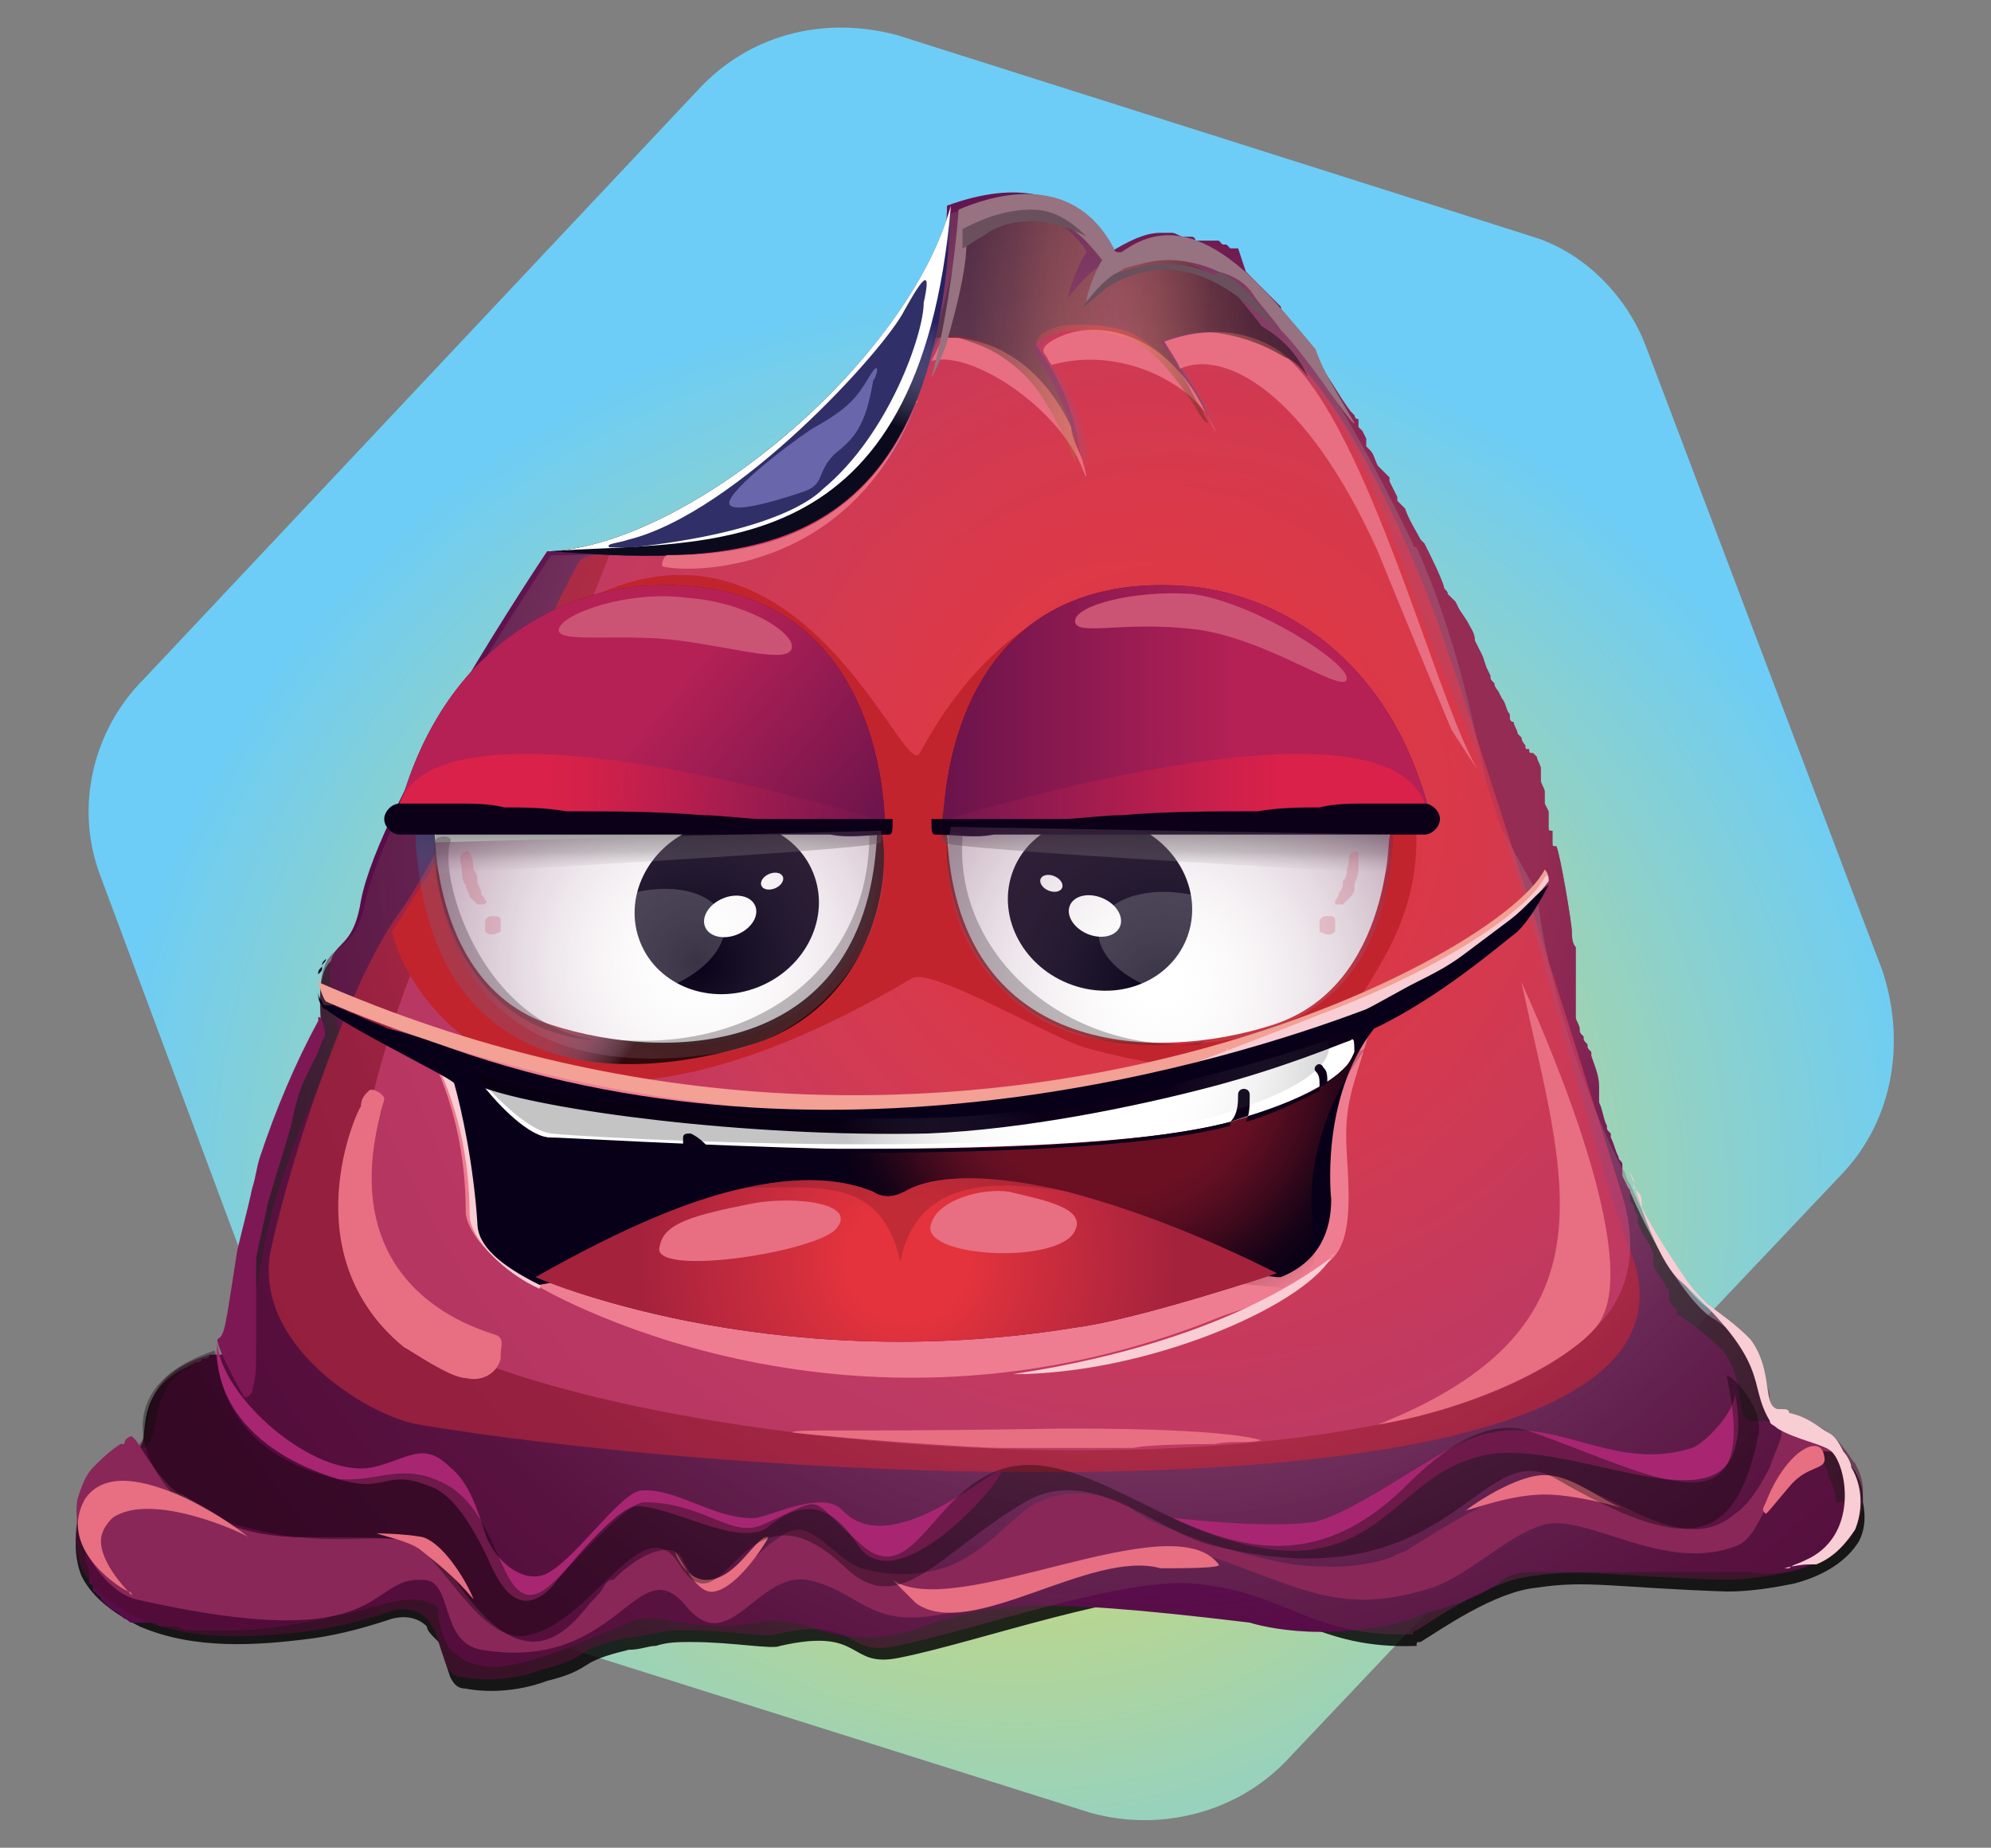 <?xml version="1.0" encoding="utf-8"?>
<!-- Generator: Adobe Illustrator 23.1.0, SVG Export Plug-In . SVG Version: 6.00 Build 0)  -->
<svg version="1.1" id="Layer_1" xmlns="http://www.w3.org/2000/svg" xmlns:xlink="http://www.w3.org/1999/xlink" x="0px" y="0px"
	 viewBox="0 0 51.3 47.6" style="enable-background:new 0 0 51.3 47.6;" xml:space="preserve">
<rect x="0" y="0" width="51.3" height="47.6" fill="#808080" stroke="none"/>
<style type="text/css">
	.st0{fill:#FFFFFF;}
	.st1{fill:url(#Path_7006_1_);}
	.st2{opacity:0.83;enable-background:new    ;}
	.st3{fill:#580C48;}
	.st4{fill:url(#SVGID_1_);}
	.st5{opacity:0.61;fill:url(#SVGID_2_);enable-background:new    ;}
	.st6{opacity:0.61;fill:url(#SVGID_3_);enable-background:new    ;}
	.st7{opacity:0.61;fill:url(#SVGID_4_);enable-background:new    ;}
	.st8{opacity:0.61;fill:url(#SVGID_5_);enable-background:new    ;}
	.st9{opacity:0.61;fill:url(#SVGID_6_);enable-background:new    ;}
	.st10{opacity:0.61;fill:url(#SVGID_7_);enable-background:new    ;}
	.st11{opacity:0.61;fill:url(#SVGID_8_);enable-background:new    ;}
	.st12{opacity:0.61;fill:url(#SVGID_9_);enable-background:new    ;}
	.st13{fill:url(#SVGID_10_);}
	.st14{opacity:0.61;fill:url(#SVGID_11_);enable-background:new    ;}
	.st15{opacity:0.62;fill:url(#SVGID_12_);enable-background:new    ;}
	.st16{opacity:0.62;fill:url(#SVGID_13_);enable-background:new    ;}
	.st17{opacity:0.78;fill:url(#SVGID_14_);enable-background:new    ;}
	.st18{opacity:0.62;fill:url(#SVGID_15_);enable-background:new    ;}
	.st19{fill:#262261;}
	.st20{fill:#892759;}
	.st21{fill:url(#SVGID_16_);}
	.st22{fill:#E76F81;}
	.st23{fill:#A82671;}
	.st24{fill:url(#SVGID_17_);}
	.st25{fill:#312F68;}
	.st26{opacity:0.56;fill:url(#SVGID_18_);enable-background:new    ;}
	.st27{fill:#977280;}
	.st28{opacity:0.47;fill:#E6E7E8;enable-background:new    ;}
	.st29{fill:#7D1854;}
	.st30{fill:#69505C;}
	.st31{fill:#6966AB;}
	.st32{opacity:0.18;}
	.st33{fill:#F9CDD4;}
	.st34{opacity:0.35;enable-background:new    ;}
	.st35{fill:#C2242D;}
	.st36{fill:#080018;}
	.st37{opacity:0.58;fill:url(#SVGID_19_);enable-background:new    ;}
	.st38{fill:url(#SVGID_20_);}
	.st39{fill:url(#SVGID_21_);}
	.st40{fill:#0B0018;}
	.st41{fill:#CB5474;}
	.st42{opacity:0.75;fill:url(#SVGID_22_);enable-background:new    ;}
	.st43{opacity:0.33;}
	.st44{fill:#231F20;}
	.st45{opacity:0.58;fill:url(#SVGID_23_);enable-background:new    ;}
	.st46{fill:url(#SVGID_24_);}
	.st47{fill:url(#SVGID_25_);}
	.st48{fill:#EF7D92;}
	.st49{fill:#F497A9;}
	.st50{fill:#F3A095;}
	.st51{opacity:0.6;fill:url(#SVGID_26_);enable-background:new    ;}
	.st52{fill:#4F0B31;}
	.st53{opacity:0.23;fill:url(#SVGID_27_);enable-background:new    ;}
	.st54{opacity:0.94;}
	.st55{fill:url(#SVGID_28_);}
	.st56{opacity:0.24;fill:#541223;enable-background:new    ;}
	.st57{opacity:0.2;fill:#FFFFFF;enable-background:new    ;}
	.st58{opacity:0.75;fill:url(#SVGID_29_);enable-background:new    ;}
	.st59{opacity:0.75;fill:url(#SVGID_30_);enable-background:new    ;}
</style>
<title>Jelly logo</title>
<g>
	<g id="Layer_1-2">
		<g id="Group_576">
			<g id="Group_643">
				
					<radialGradient id="Path_7006_1_" cx="-2842.354" cy="17.588" r="0.571" gradientTransform="matrix(47.61 -1.29 1.3 48.26 135328.156 -4484.92)" gradientUnits="userSpaceOnUse">
					<stop  offset="0.37" style="stop-color:#BAD68E"/>
					<stop  offset="0.86" style="stop-color:#6DCDF6"/>
				</radialGradient>
				<path id="Path_7006" class="st1" d="M47.5,30.2L33.2,45.3c-1.3,1.4-3.3,1.9-5.1,1.4l-16.5-5.2c-1.4-0.4-2.5-1.5-3-2.8l-6-16.1
					c-0.7-1.8-0.2-3.8,1.1-5.1L18,2.3c1.3-1.4,3.2-1.9,5.1-1.4l16.4,5.2c1.3,0.4,2.4,1.5,2.9,2.8L48.5,25
					C49.1,26.8,48.8,28.8,47.5,30.2z"/>
				<g>
					<path class="st2" d="M47.9,39.7L47.9,39.7L47.9,39.7c-0.3,0.5-0.9,0.9-1.7,1.1c-0.5,0.1-1.1,0.2-1.7,0.2
						c-2.9-0.1-3.6-0.3-4.9-0.1c-1.1,0.1-2.5,1.1-3,1.4l0,0c-0.1,0-0.1,0-0.1,0.1h0c-2.6,0.1-3.3-1.1-5.6-1.3
						c-1.8-0.2-5.7,1.2-7.7,1.6c-1.4,0.3-0.9-0.8-3.1-0.3c-0.2,0.1-1.2-0.1-2.3-0.1c-0.3,0-0.6,0-0.9,0.1l0,0
						c-0.2,0-0.4,0.1-0.7,0.1c-0.4,0.1-0.8,0.2-1.1,0.4c-0.3,0.2-0.6,0.3-1,0.4c-0.8,0.3-1.6,0.3-2.1,0.2l0,0
						c-0.2,0-0.3-0.1-0.4-0.3l0,0c-0.1-0.3-0.2-0.6-0.3-0.9l0,0C11.1,42.1,11,42,11,41.9l0,0c-0.2-0.2-0.5-0.3-0.9-0.2
						c-0.6,0.2-1.3,0.4-2,0.5l0,0c-1.5,0.2-3.1,0.3-4.5-0.3l0,0c-0.6-0.3-1.2-0.7-1.5-1.3c-0.2-0.5-0.2-1.1,0-1.7l0,0
						c0.1-0.3,0.2-0.6,0.4-0.8c0.2-0.3,0.4-0.5,0.7-0.6l0,0c0.1,0,0.1,0,0.2-0.1c0.1,0,0.2,0,0.2-0.1C3.9,37,3.3,35.6,5.4,35
						c0.1,0,0.1,0,0.1,0c0.1,0,0.1,0,0.1,0c0,0,0,0,0.1,0c0.2-0.1,0.3-0.5,0.5-2.2c0-0.1,0.1-0.1,0.1-0.2c0,0,0,0,0,0
						C6.4,32,6.5,31.5,6.6,31c0.1-0.3,0.1-0.5,0.2-0.8c0.4-1.2,0.9-2.4,1.5-3.5c0,0,0-0.1,0-0.1c-0.3-2.8,0.8-1.3,1.1-3.1
						c0.5-2.6,4.8-9,4.8-9s8.1,0.4,9.9-6.3c0,0,0,0,0,0c0.2-0.8,0.3-1.7,0.4-2.5c0,0,0,0,0,0l0,0l0,0c2.4-0.8,3.5,0.2,3.9,0.8l0,0
						c0,0.1,0.1,0.1,0.1,0.2c0,0,0,0,0,0.1l0,0c0.1,0.1,0.1,0.1,0.2,0c1-0.7,2.1-0.4,3.1,0.5l0.1,0l0.1,0l0,0l0.1,0.1c0,0,0,0,0,0
						l0,0l0,0c1.5,1.5,3,4.1,4.3,6.8c0,0,0,0.1,0.1,0.1l0,0c1.3,2.9,1.7,5.9,2,6.9c0.1,0.2,1,1.8,1.1,2c0.2,2,1.1,5,2.2,7.1l0.2,0.4
						l0,0c0.7,1.6,1.6,3,2.2,3.3c0.3,0.2,0.5,0.4,0.7,0.6c0,0.1,0.1,0.2,0.1,0.3c0,0.2,0.2,0.3,0.3,0.4c0.1,0.2,0.1,0.3,0.2,0.5
						c0,0.1,0.1,0.2,0.1,0.4c0,0.2,0.1,0.3,0.2,0.4c0,0,0,0,0.1,0c0.4,0.1,1.2,0.3,1.6,0.9c0.1,0.1,0.2,0.3,0.3,0.4l0,0
						c0.1,0.2,0.2,0.4,0.2,0.7l0,0c0,0.1,0,0.1,0,0.1C48.1,39.2,48,39.5,47.9,39.7z"/>
					<path class="st3" d="M27.3,5.4C27.3,5.4,27.2,5.3,27.3,5.4C27.2,5.3,27.3,5.4,27.3,5.4z"/>
					<path class="st3" d="M27.4,5.6c-0.1-0.1-0.1-0.1-0.1-0.2C27.3,5.5,27.4,5.5,27.4,5.6z"/>
					<path class="st3" d="M27.9,6L27.9,6L27.9,6z"/>
					<path class="st3" d="M27.9,6L27.9,6L27.9,6z"/>
					<path class="st3" d="M27.9,6L27.9,6L27.9,6L27.9,6L27.9,6z"/>
					<path class="st3" d="M28,6L28,6L28,6L28,6z"/>
					<path class="st3" d="M28.3,6.2L28.3,6.2L28.3,6.2L28.3,6.2L28.3,6.2z"/>
					<path class="st3" d="M28.4,6.4L28.4,6.4L28.4,6.4z"/>
					<path class="st3" d="M29,7.2c0,0,0,0.1,0,0.1C29.1,7.3,29,7.3,29,7.2z"/>
					
						<radialGradient id="SVGID_1_" cx="28.132" cy="1006.115" r="0" gradientTransform="matrix(1 0 0 1 0 -1000)" gradientUnits="userSpaceOnUse">
						<stop  offset="0.48" style="stop-color:#D04C5E;stop-opacity:0.5"/>
						<stop  offset="0.57" style="stop-color:#C44860;stop-opacity:0.45"/>
						<stop  offset="0.73" style="stop-color:#A33F66;stop-opacity:0.31"/>
						<stop  offset="0.93" style="stop-color:#6F306F;stop-opacity:8.000000e-02"/>
						<stop  offset="1" style="stop-color:#5B2A73;stop-opacity:0"/>
					</radialGradient>
					<path class="st4" d="M28.1,6.1L28.1,6.1z"/>
					
						<radialGradient id="SVGID_2_" cx="27.25" cy="1005.353" r="6.247442e-02" gradientTransform="matrix(1 0 0 1 0 -1000)" gradientUnits="userSpaceOnUse">
						<stop  offset="0.24" style="stop-color:#FFFFFF;stop-opacity:0"/>
						<stop  offset="0.35" style="stop-color:#E7B9BB;stop-opacity:0.23"/>
						<stop  offset="0.47" style="stop-color:#D27D7F;stop-opacity:0.44"/>
						<stop  offset="0.59" style="stop-color:#C14D51;stop-opacity:0.6"/>
						<stop  offset="0.71" style="stop-color:#B52B2F;stop-opacity:0.71"/>
						<stop  offset="0.83" style="stop-color:#AE171C;stop-opacity:0.78"/>
						<stop  offset="0.96" style="stop-color:#AC1015;stop-opacity:0.8"/>
					</radialGradient>
					<path class="st5" d="M27.2,5.3C27.2,5.4,27.3,5.4,27.2,5.3C27.3,5.4,27.2,5.3,27.2,5.3z"/>
					
						<radialGradient id="SVGID_3_" cx="27.36" cy="1005.484" r="0.117" gradientTransform="matrix(1 0 0 1 0 -1000)" gradientUnits="userSpaceOnUse">
						<stop  offset="0.24" style="stop-color:#FFFFFF;stop-opacity:0"/>
						<stop  offset="0.35" style="stop-color:#E7B9BB;stop-opacity:0.23"/>
						<stop  offset="0.47" style="stop-color:#D27D7F;stop-opacity:0.44"/>
						<stop  offset="0.59" style="stop-color:#C14D51;stop-opacity:0.6"/>
						<stop  offset="0.71" style="stop-color:#B52B2F;stop-opacity:0.71"/>
						<stop  offset="0.83" style="stop-color:#AE171C;stop-opacity:0.78"/>
						<stop  offset="0.96" style="stop-color:#AC1015;stop-opacity:0.8"/>
					</radialGradient>
					<path class="st6" d="M27.3,5.4c0.1,0.1,0.1,0.1,0.1,0.2C27.4,5.5,27.3,5.5,27.3,5.4z"/>
					
						<radialGradient id="SVGID_4_" cx="27.89" cy="1005.962" r="0" gradientTransform="matrix(1 0 0 1 0 -1000)" gradientUnits="userSpaceOnUse">
						<stop  offset="0.24" style="stop-color:#FFFFFF;stop-opacity:0"/>
						<stop  offset="0.35" style="stop-color:#E7B9BB;stop-opacity:0.23"/>
						<stop  offset="0.47" style="stop-color:#D27D7F;stop-opacity:0.44"/>
						<stop  offset="0.59" style="stop-color:#C14D51;stop-opacity:0.6"/>
						<stop  offset="0.71" style="stop-color:#B52B2F;stop-opacity:0.71"/>
						<stop  offset="0.83" style="stop-color:#AE171C;stop-opacity:0.78"/>
						<stop  offset="0.96" style="stop-color:#AC1015;stop-opacity:0.8"/>
					</radialGradient>
					<path class="st7" d="M27.9,6L27.9,6L27.9,6z"/>
					
						<radialGradient id="SVGID_5_" cx="27.872" cy="1005.951" r="1.784983e-02" gradientTransform="matrix(1 0 0 1 0 -1000)" gradientUnits="userSpaceOnUse">
						<stop  offset="0.24" style="stop-color:#FFFFFF;stop-opacity:0"/>
						<stop  offset="0.35" style="stop-color:#E7B9BB;stop-opacity:0.23"/>
						<stop  offset="0.47" style="stop-color:#D27D7F;stop-opacity:0.44"/>
						<stop  offset="0.59" style="stop-color:#C14D51;stop-opacity:0.6"/>
						<stop  offset="0.71" style="stop-color:#B52B2F;stop-opacity:0.71"/>
						<stop  offset="0.83" style="stop-color:#AE171C;stop-opacity:0.78"/>
						<stop  offset="0.96" style="stop-color:#AC1015;stop-opacity:0.8"/>
					</radialGradient>
					<path class="st8" d="M27.9,5.9L27.9,5.9L27.9,5.9z"/>
					
						<radialGradient id="SVGID_6_" cx="27.936" cy="1005.988" r="4.972502e-02" gradientTransform="matrix(1 0 0 1 0 -1000)" gradientUnits="userSpaceOnUse">
						<stop  offset="0.24" style="stop-color:#FFFFFF;stop-opacity:0"/>
						<stop  offset="0.35" style="stop-color:#E7B9BB;stop-opacity:0.23"/>
						<stop  offset="0.47" style="stop-color:#D27D7F;stop-opacity:0.44"/>
						<stop  offset="0.59" style="stop-color:#C14D51;stop-opacity:0.6"/>
						<stop  offset="0.71" style="stop-color:#B52B2F;stop-opacity:0.71"/>
						<stop  offset="0.83" style="stop-color:#AE171C;stop-opacity:0.78"/>
						<stop  offset="0.96" style="stop-color:#AC1015;stop-opacity:0.8"/>
					</radialGradient>
					<path class="st9" d="M27.9,6L27.9,6L27.9,6L27.9,6L27.9,6z"/>
					
						<radialGradient id="SVGID_7_" cx="28.023" cy="1006.039" r="2.294930e-02" gradientTransform="matrix(1 0 0 1 0 -1000)" gradientUnits="userSpaceOnUse">
						<stop  offset="0.24" style="stop-color:#FFFFFF;stop-opacity:0"/>
						<stop  offset="0.35" style="stop-color:#E7B9BB;stop-opacity:0.23"/>
						<stop  offset="0.47" style="stop-color:#D27D7F;stop-opacity:0.44"/>
						<stop  offset="0.59" style="stop-color:#C14D51;stop-opacity:0.6"/>
						<stop  offset="0.71" style="stop-color:#B52B2F;stop-opacity:0.71"/>
						<stop  offset="0.83" style="stop-color:#AE171C;stop-opacity:0.78"/>
						<stop  offset="0.96" style="stop-color:#AC1015;stop-opacity:0.8"/>
					</radialGradient>
					<path class="st10" d="M28,6.1L28,6.1L28,6.1L28,6.1L28,6.1L28,6.1z"/>
					
						<radialGradient id="SVGID_8_" cx="28.132" cy="1006.115" r="0" gradientTransform="matrix(1 0 0 1 0 -1000)" gradientUnits="userSpaceOnUse">
						<stop  offset="0.24" style="stop-color:#FFFFFF;stop-opacity:0"/>
						<stop  offset="0.35" style="stop-color:#E7B9BB;stop-opacity:0.23"/>
						<stop  offset="0.47" style="stop-color:#D27D7F;stop-opacity:0.44"/>
						<stop  offset="0.59" style="stop-color:#C14D51;stop-opacity:0.6"/>
						<stop  offset="0.71" style="stop-color:#B52B2F;stop-opacity:0.71"/>
						<stop  offset="0.83" style="stop-color:#AE171C;stop-opacity:0.78"/>
						<stop  offset="0.96" style="stop-color:#AC1015;stop-opacity:0.8"/>
					</radialGradient>
					<path class="st11" d="M28.1,6.1L28.1,6.1L28.1,6.1L28.1,6.1z"/>
					
						<radialGradient id="SVGID_9_" cx="28.251" cy="1006.194" r="3.059972e-02" gradientTransform="matrix(1 0 0 1 0 -1000)" gradientUnits="userSpaceOnUse">
						<stop  offset="0.24" style="stop-color:#FFFFFF;stop-opacity:0"/>
						<stop  offset="0.35" style="stop-color:#E7B9BB;stop-opacity:0.23"/>
						<stop  offset="0.47" style="stop-color:#D27D7F;stop-opacity:0.44"/>
						<stop  offset="0.59" style="stop-color:#C14D51;stop-opacity:0.6"/>
						<stop  offset="0.71" style="stop-color:#B52B2F;stop-opacity:0.71"/>
						<stop  offset="0.83" style="stop-color:#AE171C;stop-opacity:0.78"/>
						<stop  offset="0.96" style="stop-color:#AC1015;stop-opacity:0.8"/>
					</radialGradient>
					<path class="st12" d="M28.2,6.2L28.2,6.2L28.2,6.2L28.2,6.2z"/>
					<path class="st3" d="M47.9,39C47.9,39.1,47.9,39.1,47.9,39c0,0.2-0.1,0.2-0.1,0.3c0,0,0,0,0,0.1l0,0c-0.1,0.2-0.2,0.3-0.3,0.4
						c0,0,0,0-0.1,0.1l-0.1,0.1L47.3,40l0,0c-0.2,0.1-0.4,0.3-0.6,0.3l0,0l0,0l0,0l0,0c-0.5,0.2-1.1,0.3-1.6,0.2l-0.4,0h-0.3h0
						c-0.6,0-1.2,0-1.8,0h-0.3H42h-0.1h-0.2h-0.1h-0.2h-0.1h-0.2h-0.1H41l0,0h-0.1h-0.1h-0.1h-0.1h-0.1l-0.2,0l-0.3,0h-0.1h0h-0.1
						c-0.2,0-0.3,0-0.4,0c-0.3,0-0.6,0.1-0.8,0.3c-0.6,0.4-1.3,0.6-2,0.8l0,0l-0.2,0.1l0,0c-2.4,0.7-4.2,0.1-4.2,0.1
						c-5.8-0.7-6.7-0.5-8.7,0.2c-2,0.6-2.8-0.5-4-0.2l0,0c-0.9,0.2-2,0-2.5-0.1c-0.1,0-0.1,0-0.2,0l0,0c-0.2,0-0.4,0-0.6,0.1l0,0
						c-1.4,0.6-2.4,1-3.1,1.1h0c-0.5,0.1-0.8,0-1.1-0.1l0,0c-0.1-0.1-0.3-0.2-0.4-0.3c-0.2-0.3-0.3-0.7-0.3-0.9l0,0c0,0,0,0,0-0.1
						c0-0.1-0.1-0.1-0.1-0.2l0,0l0,0l0,0c0,0,0,0,0,0c0,0,0,0,0,0l0,0c0,0,0,0,0,0l0,0l-0.1,0c-0.6-0.3-1.6,0.2-2.3,0.3
						c-0.1,0-0.3,0-0.4,0.1l0,0C7.3,41.9,6.7,42,6,42H5.9c-0.1,0-0.2,0-0.3,0H5.6c-0.1,0-0.2,0-0.3,0l-0.1,0l-0.2,0l-0.1,0
						c-0.1,0-0.2,0-0.3-0.1l-0.1,0l-0.2,0l-0.1,0c-0.1,0-0.1,0-0.2-0.1l-0.1,0l-0.1,0l-0.1,0l-0.1,0l-0.1,0l0,0l0,0l0,0l-0.1,0l0,0
						h0h0c-0.1,0-0.1-0.1-0.2-0.1l0,0l-0.1-0.1l0,0c-0.1-0.1-0.2-0.1-0.3-0.2l0,0l0,0l0,0l0,0l0,0l0,0l0,0l0,0l-0.1-0.1l-0.1-0.1
						l0,0l0,0l0,0l0,0l0,0l0,0c0,0,0-0.1-0.1-0.1c0,0,0-0.1-0.1-0.1l0,0l0-0.1l0,0c0,0,0-0.1-0.1-0.1l0,0l0-0.1l0-0.1l0-0.1l0,0l0,0
						l0,0l0,0c0-0.1-0.1-0.2-0.1-0.3l0,0l0,0c0,0,0-0.1,0-0.1l0-0.1c0,0,0-0.1,0-0.1l0,0c0,0,0-0.1,0-0.1c0-0.4,0-0.7,0.1-1l0-0.1
						c0-0.1,0-0.1,0.1-0.2c0,0,0-0.1,0-0.1c0,0,0-0.1,0-0.1l0,0c0,0,0-0.1,0.1-0.1c0,0,0,0,0,0l0.1-0.1l0.1-0.1l0.1-0.1
						c0,0,0,0,0.1-0.1l0-0.1l0,0l0,0c0.2-0.2,0.4-0.3,0.6-0.4c0.1,0,0.1,0,0.1,0c0.1,0,0.2,0,0.2-0.1c0.3-0.3,0.1-1.1,0.7-1.7l0,0
						l0.1-0.1l0.1-0.1l0,0l0.1,0c0,0,0.1,0,0.1-0.1s0.1,0,0.1-0.1l0.1,0c0,0,0.1,0,0.1-0.1l0.1,0c0,0,0.1,0,0.1-0.1l0.1,0l0.1,0
						l0.1,0l0.1,0l0,0l0.1,0l0,0l0,0l0,0h0h0h0l0.1,0l0,0l0.1,0c0,0,0.1,0,0.1,0l0,0l0,0l0,0c0.2-0.2,0.2-0.6,0.5-2.2
						c0.4-2.8,2.1-5.9,2.1-5.9C8,23.6,9,25.1,9.3,23.2c0.5-2.6,4.8-9,4.8-9s8,0.3,9.9-6.3v0c0.2-0.8,0.4-1.7,0.4-2.6l0,0V5.3
						c1.9-0.7,3-0.2,3.5,0.4c0,0,0.1,0.1,0.1,0.1c0,0,0,0,0.1,0.1l0,0c0,0,0.1,0.1,0.1,0.1s0,0.1,0.1,0.1s0,0,0,0.1l0,0l0,0l0,0
						l0,0.1c0,0.1,0.1,0.1,0.1,0.1c0,0,0,0,0,0.1l0,0c0.1,0.1,0.1,0.1,0.2,0C29.1,6.2,29.5,6,29.9,6H30h0h0h0h0h0.1h0h0h0l0.1,0l0,0
						c0.1,0,0.2,0.1,0.3,0.1l0,0l0.1,0l0,0l0.1,0l0,0c0.1,0,0.1,0.1,0.1,0.1l0,0l0.1,0l0.1,0c0,0,0,0,0.1,0l0.1,0l0,0l0,0l0.1,0l0,0
						l0.1,0l0,0l0,0l0.1,0.1l0.1,0c0,0,0.1,0.1,0.1,0.1l0,0l0.1,0l0.1,0l0,0L32.1,7l0,0l0,0l0,0l0.1,0.1l0.1,0.1l0,0l0,0l0.1,0.1
						l0.1,0.1c0.1,0.1,0.1,0.1,0.2,0.2l0.1,0.1l0.1,0.1l0.1,0.1C33,7.9,33,8,33.1,8.1l0.1,0.1c0.2,0.3,0.4,0.6,0.6,0.9l0.1,0.1
						L34,9.3L34,9.4c0.3,0.4,0.5,0.8,0.8,1.2l0.1,0.1c0,0,0,0.1,0.1,0.1C35,10.9,35,10.9,35,11l0.1,0.1l0.1,0.2l0,0.1l0,0.1l0.1,0.1
						c0.1,0.1,0.1,0.2,0.2,0.4l0.1,0.1l0.1,0.1l0.1,0.1l0,0l0,0.1l0.1,0.2l0.1,0.2c0,0,0,0.1,0,0.1c0,0,0.1,0.1,0.1,0.1l0.1,0.1
						c0.1,0.3,0.3,0.6,0.4,0.8l0.1,0.1l0,0c0.2,0.4,0.4,0.8,0.5,1.1c0,0.1,0.1,0.1,0.1,0.2l0.1,0.1l0.1,0.1l0.1,0.2l0.2,0.3
						c0.1,0.2,0.2,0.3,0.2,0.5l0.1,0.2l0.1,0.2l0.1,0.3l0.1,0.2c0,0.1,0,0.1,0.1,0.2c0,0.1,0.1,0.2,0.1,0.2s0.1,0.2,0.1,0.2
						c0.1,0.1,0.1,0.3,0.2,0.4c0,0,0,0.1,0,0.1l0,0c0,0,0,0.1,0.1,0.1c0,0.1,0.1,0.2,0.1,0.3l0.1,0.1c0,0.1,0.1,0.2,0.1,0.2
						c0,0.1,0,0.1,0.1,0.1c0,0.1,0,0.1,0.1,0.1l0.1,0.1c0,0.1,0.1,0.2,0.1,0.3c0,0,0,0,0,0.1c0,0,0,0.1,0,0.1c0,0,0,0.1,0,0.1
						c0,0.1,0.1,0.2,0.1,0.3c0,0,0,0.1,0,0.1l0,0.1c0,0,0,0.1,0,0.1l0.1,0.2c0,0,0,0.1,0,0.1v0c0,0,0,0.1,0,0.1l0,0.1l0,0l0,0.1
						c0,0.1,0,0.1,0.1,0.1l0,0.1c0,0,0,0.1,0,0.1l0,0l0,0.1l0,0c0,0.1,0,0.1,0.1,0.1c0.1,0.2,0.4,2,0.4,2.2c0,0.1,0,0.3,0.1,0.4
						c0,0,0,0,0,0.1s0,0.1,0,0.1s0,0.1,0,0.1c0,0.1,0,0.2,0,0.3c0,0,0,0.1,0,0.1l0,0.1c0,0,0,0.1,0,0.1c0,0,0,0.1,0,0.1
						c0,0.1,0,0.1,0,0.2l0,0.1l0,0.1c0,0,0,0.1,0,0.1c0,0,0,0.1,0,0.1c0,0.1,0,0.1,0,0.2c0,0.1,0.1,0.2,0.1,0.3c0,0.1,0,0.1,0.1,0.2
						l0,0c0,0.1,0,0.1,0.1,0.2c0,0.1,0,0.1,0.1,0.2c0,0,0,0.1,0,0.1c0.1,0.3,0.2,0.5,0.2,0.8l0,0.1c0,0,0,0.1,0,0.1l0,0.1
						c0,0,0,0.1,0,0.1c0.1,0.2,0.1,0.4,0.2,0.6c0,0.1,0,0.1,0.1,0.2l0,0.1c0.1,0.2,0.1,0.3,0.2,0.5c0,0.1,0.1,0.1,0.1,0.2
						c0,0,0,0.1,0,0.1l0,0.1l0,0.1l0.1,0.2c0,0.1,0.1,0.1,0.1,0.2v0c0,0,0,0,0,0.1v0c0,0,0,0.1,0,0.1l0,0v0c0,0.1,0.1,0.1,0.1,0.2
						c0,0.1,0.1,0.2,0.1,0.2l0,0c0,0,0,0.1,0,0.1l0,0v0l0,0v0c0,0,0,0,0,0c0,0,0,0,0,0l0,0v0l0,0.1c0.1,0.3,0.3,0.5,0.4,0.8l0,0.1
						l0,0.1l0,0.1c0.1,0.2,0.2,0.3,0.3,0.5c0,0,0,0.1,0.1,0.1l0,0.1l0,0.1c0,0,0,0,0,0.1l0,0l0,0l0,0c0.1,0.1,0.1,0.2,0.2,0.2l0,0.1
						l0,0l0,0l0,0l0,0c0,0,0,0.1,0.1,0.1l0,0l0,0l0,0l0,0l0,0l0,0l0,0l0,0l0,0l0,0l0,0l0,0c0.4,0.3,0.7,0.5,1.1,0.9
						c0.6,0.8,0.3,1.7,0.7,1.8h0l0.1,0l0.1,0l0.1,0l0,0l0.1,0l0,0c0.5,0.1,0.8,0.4,1,0.5c0.2,0.1,0.3,0.3,0.4,0.5
						c0.1,0.1,0.2,0.3,0.2,0.4l0,0c0.1,0.2,0.2,0.4,0.2,0.7l0,0C48,38.6,48,38.8,47.9,39z"/>
					
						<radialGradient id="SVGID_10_" cx="-7182.137" cy="16242.939" r="187.694" fx="-7183.234" fy="16242.939" gradientTransform="matrix(0.11 0 0 0.11 819.81 -1765.42)" gradientUnits="userSpaceOnUse">
						<stop  offset="0.48" style="stop-color:#D04C5E;stop-opacity:0.5"/>
						<stop  offset="0.57" style="stop-color:#C44860;stop-opacity:0.45"/>
						<stop  offset="0.73" style="stop-color:#A33F66;stop-opacity:0.31"/>
						<stop  offset="0.93" style="stop-color:#6F306F;stop-opacity:8.000000e-02"/>
						<stop  offset="1" style="stop-color:#5B2A73;stop-opacity:0"/>
					</radialGradient>
					<path class="st13" d="M47.9,39C47.9,39.1,47.9,39.1,47.9,39c0,0.2-0.1,0.2-0.1,0.3c0,0,0,0,0,0.1l0,0c-0.1,0.2-0.2,0.3-0.3,0.4
						c0,0,0,0-0.1,0.1l-0.1,0.1L47.3,40l0,0c-0.2,0.1-0.4,0.3-0.6,0.3l0,0l0,0l0,0l0,0l0,0c-0.5,0.2-1.1,0.3-1.6,0.2l-0.4,0h-0.3h0
						c-0.6,0-1.2,0-1.8,0h-0.3H42h-0.1h-0.2h-0.1h-0.2h-0.1h-0.2h-0.1H41l0,0h-0.1h-0.1h-0.1h-0.1h-0.1l-0.2,0l-0.3,0h-0.1h0h-0.1
						c-0.2,0-0.3,0-0.4,0c-0.3,0-0.6,0.1-0.8,0.3c-0.6,0.4-1.3,0.6-2,0.8l0,0l-0.2,0.1l0,0c-2.4,0.7-4.2,0.1-4.2,0.1
						c-5.8-0.7-6.7-0.5-8.7,0.2c-2,0.6-2.8-0.5-4-0.2l0,0c-0.6,0.1-1.3,0-1.8-0.2c-0.2-0.1-0.4-0.1-0.5-0.2c-0.4-0.1-0.7,0-1.1,0.2
						c-0.7,0.4-1.3,0.7-2,1c-0.3,0.1-0.6,0.2-1,0.3h0c-0.5,0.1-0.8,0-1.1-0.1l0,0c-0.1-0.1-0.3-0.2-0.4-0.3
						c-0.2-0.3-0.3-0.7-0.3-0.9l0,0c0,0,0,0,0-0.1c0-0.1-0.1-0.1-0.1-0.2l0,0l0,0l0,0c0,0,0,0,0,0c0,0,0,0,0,0l0,0c0,0,0,0,0,0l0,0
						l-0.1,0c-0.6-0.3-1.6,0.2-2.3,0.3c-0.1,0-0.3,0-0.4,0.1l0,0C7.3,41.9,6.7,42,6,42H5.9c-0.1,0-0.2,0-0.3,0H5.6
						c-0.1,0-0.2,0-0.3,0l-0.1,0l-0.2,0l-0.1,0c-0.1,0-0.2,0-0.3-0.1l-0.1,0l-0.2,0l-0.1,0c-0.1,0-0.1,0-0.2-0.1l-0.1,0l-0.1,0
						l-0.1,0l-0.1,0l-0.1,0l0,0l0,0l0,0l-0.1,0l0,0h0h0c-0.1,0-0.1-0.1-0.2-0.1l0,0l-0.1-0.1l0,0c-0.1-0.1-0.2-0.1-0.3-0.2l0,0l0,0
						l0,0l0,0l0,0l0,0l0,0l0,0l-0.1-0.1l-0.1-0.1l0,0l0,0l0,0l0,0l0,0l0,0c0,0,0-0.1-0.1-0.1c0,0,0-0.1-0.1-0.1l0,0l0-0.1l0,0
						c0,0,0-0.1-0.1-0.1l0,0l0-0.1l0-0.1l0-0.1l0,0l0,0l0,0l0,0c0-0.1-0.1-0.2-0.1-0.3l0,0l0,0c0,0,0-0.1,0-0.1l0-0.1
						c0,0,0-0.1,0-0.1l0,0c0,0,0-0.1,0-0.1c0-0.4,0-0.7,0.1-1l0-0.1c0-0.1,0-0.1,0.1-0.2c0,0,0-0.1,0-0.1c0,0,0-0.1,0-0.1l0,0
						c0,0,0-0.1,0.1-0.1c0,0,0,0,0,0l0.1-0.1l0.1-0.1l0.1-0.1c0,0,0,0,0.1-0.1l0-0.1l0,0l0,0c0.2-0.2,0.4-0.3,0.6-0.4
						c0.1,0,0.1,0,0.1,0c0.1,0,0.2,0,0.2-0.1c0.3-0.3,0.1-1.1,0.7-1.7l0,0l0.1-0.1l0.1-0.1l0,0l0.1,0c0,0,0.1,0,0.1-0.1
						s0.1,0,0.1-0.1l0.1,0c0,0,0.1,0,0.1-0.1l0.1,0c0,0,0.1,0,0.1-0.1l0.1,0l0.1,0l0.1,0l0.1,0l0,0l0.1,0l0,0l0,0l0,0h0h0h0l0.1,0
						l0,0l0.1,0c0,0,0.1,0,0.1,0l0,0l0,0l0,0c0.2-0.2,0.2-0.6,0.5-2.2c0.4-2.8,2.1-5.9,2.1-5.9C8,23.6,9,25.1,9.3,23.2
						c0.5-2.6,4.8-9,4.8-9s8,0.3,9.9-6.3v0c0.2-0.8,0.4-1.7,0.4-2.6l0,0V5.3c1.9-0.7,3-0.2,3.5,0.4c0,0,0.1,0.1,0.1,0.1
						c0,0,0,0,0.1,0.1l0,0c0,0,0.1,0.1,0.1,0.1s0,0.1,0.1,0.1s0,0,0,0.1l0,0l0,0l0,0l0,0.1c0,0.1,0.1,0.1,0.1,0.1c0,0,0,0,0,0.1l0,0
						c0.1,0.1,0.1,0.1,0.2,0C29.1,6.2,29.5,6,29.9,6H30h0h0h0h0h0.1h0h0h0l0.1,0l0,0c0.1,0,0.2,0.1,0.3,0.1l0,0l0.1,0l0,0l0.1,0l0,0
						c0.1,0,0.1,0.1,0.1,0.1l0,0l0.1,0l0.1,0c0,0,0,0,0.1,0l0.1,0l0,0l0,0l0.1,0l0,0l0.1,0l0,0l0,0l0.1,0.1l0.1,0
						c0,0,0.1,0.1,0.1,0.1l0,0l0.1,0l0.1,0l0,0L32.1,7l0,0l0,0l0,0l0,0l0,0l0.1,0.1l0,0l0,0l0.1,0.1l0.1,0.1
						c0.1,0.1,0.1,0.1,0.2,0.2l0.1,0.1l0.1,0.1l0.1,0.1C33,7.9,33,8,33.1,8.1l0.1,0.1c0.2,0.3,0.4,0.6,0.6,0.9l0.1,0.1L34,9.3
						L34,9.4c0.3,0.4,0.5,0.8,0.8,1.2l0.1,0.1c0,0,0,0.1,0.1,0.1C35,10.9,35,10.9,35,11l0.1,0.1l0.1,0.2l0,0.1l0,0.1l0.1,0.1
						c0.1,0.1,0.1,0.2,0.2,0.4l0.1,0.1l0.1,0.1l0.1,0.1l0,0l0,0.1l0.1,0.2l0.1,0.2c0,0,0,0.1,0,0.1c0,0,0.1,0.1,0.1,0.1l0.1,0.1
						c0.1,0.3,0.3,0.6,0.4,0.8l0.1,0.1l0,0c0.2,0.4,0.4,0.8,0.5,1.1c0,0.1,0.1,0.1,0.1,0.2l0.1,0.1l0.1,0.1l0.1,0.2l0.2,0.3
						c0.1,0.2,0.2,0.3,0.2,0.5l0.1,0.2l0.1,0.2l0.1,0.3l0.1,0.2c0,0.1,0,0.1,0.1,0.2c0,0.1,0.1,0.2,0.1,0.2s0.1,0.2,0.1,0.2
						c0.1,0.1,0.1,0.3,0.2,0.4c0,0,0,0.1,0,0.1l0,0c0,0,0,0.1,0.1,0.1c0,0.1,0.1,0.2,0.1,0.3l0.1,0.1c0,0.1,0.1,0.2,0.1,0.2
						c0,0.1,0,0.1,0.1,0.1c0,0.1,0,0.1,0.1,0.1l0.1,0.1c0,0.1,0.1,0.2,0.1,0.3c0,0,0,0,0,0.1c0,0,0,0.1,0,0.1c0,0,0,0.1,0,0.1
						c0,0.1,0.1,0.2,0.1,0.3c0,0,0,0.1,0,0.1l0,0.1c0,0,0,0.1,0,0.1l0.1,0.2c0,0,0,0.1,0,0.1v0c0,0,0,0.1,0,0.1l0,0.1l0,0l0,0.1
						c0,0.1,0,0.1,0.1,0.1l0,0.1c0,0,0,0.1,0,0.1l0,0l0,0.1l0,0c0,0.1,0,0.1,0.1,0.1c0.1,0.2,0.4,2,0.4,2.2c0,0.1,0,0.3,0.1,0.4
						c0,0,0,0,0,0.1s0,0.1,0,0.1s0,0.1,0,0.1c0,0.1,0,0.2,0,0.3c0,0,0,0.1,0,0.1l0,0.1c0,0,0,0.1,0,0.1c0,0,0,0.1,0,0.1
						c0,0.1,0,0.1,0,0.2l0,0.1l0,0.1c0,0,0,0.1,0,0.1c0,0,0,0.1,0,0.1c0,0.1,0,0.1,0,0.2c0,0.1,0.1,0.2,0.1,0.3c0,0.1,0,0.1,0.1,0.2
						l0,0c0,0.1,0,0.1,0.1,0.2c0,0.1,0,0.1,0.1,0.2c0,0,0,0.1,0,0.1c0.1,0.3,0.2,0.5,0.2,0.8l0,0.1c0,0,0,0.1,0,0.1l0,0.1
						c0,0,0,0.1,0,0.1c0.1,0.2,0.1,0.4,0.2,0.6c0,0.1,0,0.1,0.1,0.2l0,0.1c0.1,0.2,0.1,0.3,0.2,0.5c0,0.1,0.1,0.1,0.1,0.2
						c0,0,0,0.1,0,0.1l0,0.1l0,0.1l0.1,0.2c0,0.1,0.1,0.1,0.1,0.2v0c0,0,0,0,0,0.1v0l0,0c0,0,0,0,0,0.1l0,0v0c0,0.1,0.1,0.1,0.1,0.2
						c0,0.1,0.1,0.2,0.1,0.2l0,0c0,0,0,0.1,0,0.1v0l0,0v0c0,0,0,0,0,0c0,0,0,0,0,0l0,0v0l0,0.1c0.1,0.3,0.3,0.5,0.4,0.8l0,0.1l0,0.1
						l0,0.1c0.1,0.2,0.2,0.3,0.3,0.5c0,0,0,0.1,0.1,0.1l0,0.1l0,0.1c0,0,0,0,0,0.1l0,0l0,0l0,0c0.1,0.1,0.1,0.2,0.2,0.2l0,0.1l0,0
						l0,0l0,0l0,0c0,0,0,0.1,0.1,0.1l0,0l0,0l0,0l0,0l0,0l0,0l0,0l0,0l0,0l0,0l0,0l0,0c0.4,0.3,0.7,0.5,1.1,0.9
						c0.6,0.8,0.3,1.7,0.7,1.8h0l0.1,0l0.1,0l0.1,0l0,0l0.1,0l0,0c0.5,0.1,0.8,0.4,1,0.5c0.2,0.1,0.3,0.3,0.4,0.5
						c0.1,0.1,0.2,0.3,0.2,0.4l0,0c0.1,0.2,0.2,0.4,0.2,0.7l0,0C48,38.6,48,38.8,47.9,39z"/>
					
						<radialGradient id="SVGID_11_" cx="-7181.521" cy="16242.955" r="278.951" fx="-7181.521" fy="16244.974" gradientTransform="matrix(0.11 0 0 0.11 819.81 -1765.42)" gradientUnits="userSpaceOnUse">
						<stop  offset="0.16" style="stop-color:#FFFFFF;stop-opacity:0"/>
						<stop  offset="0.24" style="stop-color:#DACBD3;stop-opacity:0.21"/>
						<stop  offset="0.42" style="stop-color:#9D778C;stop-opacity:0.56"/>
						<stop  offset="0.59" style="stop-color:#723B5A;stop-opacity:0.8"/>
						<stop  offset="0.76" style="stop-color:#58173B;stop-opacity:0.95"/>
						<stop  offset="0.95" style="stop-color:#4F0B31"/>
					</radialGradient>
					<path class="st14" d="M47.8,39.4L47.8,39.4C47.8,39.4,47.8,39.4,47.8,39.4c-0.3,0.5-0.9,0.9-1.7,1.1c-0.5,0.1-1.1,0.2-1.7,0.2
						c-2.9-0.1-3.6-0.3-4.9-0.1c-1.1,0.1-2.5,1.1-3,1.4l0,0c0,0-0.1,0-0.1,0.1h0c-2.6,0.1-3.3-1.1-5.6-1.3c-1.8-0.2-5.7,1.2-7.7,1.6
						c-1.4,0.3-0.9-0.8-3.1-0.3c-0.2,0.1-1.2-0.1-2.3-0.1c-0.3,0-0.6,0-0.9,0.1l0,0c-0.2,0-0.4,0.1-0.7,0.1
						c-0.4,0.1-0.8,0.2-1.1,0.4c-0.3,0.2-0.6,0.3-1,0.4c-0.8,0.3-1.6,0.3-2.1,0.2l0,0c-0.2,0-0.3-0.1-0.4-0.3l0,0
						c-0.1-0.3-0.2-0.6-0.3-0.9l0,0c-0.1-0.1-0.1-0.2-0.2-0.3l0,0c-0.2-0.2-0.5-0.3-0.9-0.2c-0.6,0.2-1.3,0.4-2,0.5l0,0
						c-1.5,0.2-3.1,0.3-4.5-0.3l0,0c-0.6-0.3-1.2-0.7-1.5-1.3c-0.2-0.5-0.2-1.1,0-1.7l0,0c0.1-0.3,0.2-0.6,0.4-0.8
						c0.2-0.3,0.4-0.5,0.7-0.6l0,0c0.1,0,0.1,0,0.2,0c0.1,0,0.2,0,0.2-0.1c0.4-0.4-0.2-1.7,1.8-2.3c0.1,0,0.1,0,0.1,0
						c0.1,0,0.1,0,0.1,0c0,0,0,0,0.1,0c0.2-0.1,0.3-0.5,0.5-2.2c0-0.1,0.1-0.1,0.1-0.2c0,0,0,0,0,0c0.1-0.5,0.2-0.9,0.3-1.4
						c0.1-0.3,0.1-0.5,0.2-0.8c0.4-1.2,0.9-2.4,1.5-3.5l0-0.1C8,23.7,9,25.1,9.4,23.3c0.5-2.6,4.8-9,4.8-9s8.1,0.4,9.9-6.3v0
						c0.2-0.8,0.3-1.7,0.4-2.5c0,0,0,0,0,0l0,0l0,0c2.4-0.8,3.5,0.2,3.9,0.8l0,0c0,0.1,0.1,0.1,0.1,0.2c0,0,0,0,0,0.1l0,0
						c0.1,0.1,0.1,0.1,0.2,0c1-0.7,2.1-0.4,3.1,0.5l0.1,0l0.1,0l0,0l0.1,0.1l0,0l0,0l0,0c1.5,1.5,3,4.1,4.3,6.8c0,0,0,0.1,0.1,0.1
						l0,0c1.3,2.9,1.7,5.9,2,6.9c0.1,0.2,1,1.8,1.1,2c0.2,2,1.1,5,2.2,7.1c0.1,0.1,0.1,0.3,0.2,0.4l0,0c0.7,1.6,1.5,3,2.2,3.3
						c0.3,0.2,0.5,0.4,0.7,0.6c0,0.1,0.1,0.2,0.1,0.3c0,0.2,0.2,0.3,0.3,0.4c0.1,0.2,0.1,0.3,0.2,0.5c0,0.1,0.1,0.2,0.1,0.4
						c0,0.2,0.1,0.3,0.2,0.4c0,0,0,0,0.1,0c0.4,0.1,1.2,0.3,1.6,0.9c0.1,0.1,0.2,0.3,0.3,0.4l0,0c0.1,0.2,0.2,0.4,0.2,0.7l0,0
						c0,0.1,0,0.1,0,0.1C48,38.9,47.9,39.2,47.8,39.4z"/>
					
						<radialGradient id="SVGID_12_" cx="-5457.309" cy="3632.315" r="0.986" gradientTransform="matrix(0 0.11 -0.34 0 1258.54 611.11)" gradientUnits="userSpaceOnUse">
						<stop  offset="6.000000e-02" style="stop-color:#FAAF40;stop-opacity:0.3"/>
						<stop  offset="0.1" style="stop-color:#CF9135;stop-opacity:0.39"/>
						<stop  offset="0.19" style="stop-color:#74521E;stop-opacity:0.57"/>
						<stop  offset="0.29" style="stop-color:#34240D;stop-opacity:0.7"/>
						<stop  offset="0.38" style="stop-color:#0D0903;stop-opacity:0.77"/>
						<stop  offset="0.48" style="stop-color:#000000;stop-opacity:0.8"/>
					</radialGradient>
					<path class="st15" d="M24.9,5.9L25,5.8c-0.1,0.1-0.2,0.1-0.2,0.1c0,0,0,0.1,0,0.1c0,0,0,0,0-0.1l0,0L24.9,5.9L24.9,5.9z"/>
					
						<radialGradient id="SVGID_13_" cx="-5249.33" cy="3754.342" r="0.104" gradientTransform="matrix(0 0.11 -0.34 0 1303.58 588.87)" gradientUnits="userSpaceOnUse">
						<stop  offset="6.000000e-02" style="stop-color:#FAAF40;stop-opacity:0.3"/>
						<stop  offset="0.1" style="stop-color:#CF9135;stop-opacity:0.39"/>
						<stop  offset="0.19" style="stop-color:#74521E;stop-opacity:0.57"/>
						<stop  offset="0.29" style="stop-color:#34240D;stop-opacity:0.7"/>
						<stop  offset="0.38" style="stop-color:#0D0903;stop-opacity:0.77"/>
						<stop  offset="0.48" style="stop-color:#000000;stop-opacity:0.8"/>
					</radialGradient>
					<path class="st16" d="M28.4,6.7C28.4,6.6,28.4,6.6,28.4,6.7L28.4,6.7L28.4,6.7z"/>
					
						<radialGradient id="SVGID_14_" cx="-7185.082" cy="16235.252" r="202.599" fx="-7186.265" fy="16235.252" gradientTransform="matrix(0.11 0 0 0.11 819.81 -1765.42)" gradientUnits="userSpaceOnUse">
						<stop  offset="0.22" style="stop-color:#E4333D"/>
						<stop  offset="0.5" style="stop-color:#CC2D3D"/>
						<stop  offset="1" style="stop-color:#A5223D"/>
					</radialGradient>
					<path class="st17" d="M10.8,36.7c-1.3-0.2-4.4-2.1-3.8-4.6c0.6-2.7,2.1-7,3.3-8.6c1.3-1.8,3.7-7.4,4.6-9
						c0.2-0.3,0.9-0.2,0.9-0.2s3.8-0.3,6.8-2.2c0.8-0.5,1.1-2.3,1.7-3.4c0.8-0.2,2.6,0.4,3.6,3.1c0.2,0.5,0.2-1.1-1-2.7
						c-0.3-0.4,1-1,2.3-0.4c1.2,0.5,1.9,2,2,2.1c0.3,0.4-0.2-0.6-1.1-1.9c4.4-1.6,5.7,5.3,7,8.2c2.1,4.7,3.8,12.3,4.9,15.1
						C45,39.7,19.7,38.2,10.8,36.7z"/>
					
						<radialGradient id="SVGID_15_" cx="-7176.03" cy="16232.927" r="159.416" fx="-7176.962" fy="16232.927" gradientTransform="matrix(0.11 0 0 0.11 819.81 -1765.42)" gradientUnits="userSpaceOnUse">
						<stop  offset="0.23" style="stop-color:#E63A42"/>
						<stop  offset="0.45" style="stop-color:#E03C4D"/>
						<stop  offset="0.83" style="stop-color:#D1416A"/>
						<stop  offset="1" style="stop-color:#CA4478"/>
					</radialGradient>
					<path class="st18" d="M41.3,34c-1.1,1.3-3.2,2.2-5.8,2.7C28,38.2,16.2,37,11.2,34.6C10,34,8.8,33.2,9.1,30.7
						c0.4-2.7,1.5-6.3,2.6-7.8c1.5-2.1,4-8.6,4-8.6s4.9-0.2,7.1-2.9c0.4-0.5,0.7-1.1,1.1-2.1l0,0l0,0c0.1-0.2,0.2-0.4,0.3-0.6
						c0.1,0,0.1,0,0.2,0l0,0l0,0c0.1,0,0.3,0,0.4,0c0.8,0.2,1.6,0.6,2.3,1.7l0,0c0,0,0,0,0,0c0.1,0.2,0.2,0.3,0.3,0.5l0,0
						c0.1,0.2,0.2,0.5,0.3,0.8c0,0.1,0,0.1,0.1,0.1c0.1,0.1-0.1-1.5-0.9-2.6v0c-0.1-0.1-0.1-0.2-0.2-0.3l0,0c0-0.3,0.3-0.4,0.6-0.5
						l0,0c0.6-0.1,1.5,0,1.9,0.2c0.9,0.5,1.3,1.2,1.4,1.4c0.1,0.2,0.2,0.3,0.3,0.5c0,0.1,0.1,0.1,0.2,0.2c0.1-0.1-0.8-1.4-1-1.7
						C30.1,9,30,8.8,30,8.8c1.1-0.4,2.1-0.2,2.9,0.2l0,0c0.2,0.1,0.4,0.3,0.6,0.4c1.9,2,3.6,6.7,3.7,7.1c0.8,2.2,3.8,11.7,4.6,14.3
						C42.2,32.1,42,33.2,41.3,34z"/>
					<path class="st19" d="M24.5,5.3c-1.1,4-6.7,8.7-10.3,8.9C19.3,14.6,24.2,14.5,24.5,5.3z"/>
					<path class="st20" d="M47.6,37.5L47.6,37.5L47.6,37.5c-0.2-0.1-0.3-0.1-0.4-0.1c-1.5-0.2-1.6,2-2.4,2.4c-1.9,0.8-4-0.9-5.1-0.5
						c-0.9,0.3-1.9,1.3-2.8,1.6c-2.2,0.7-3.2,0.1-5.4-0.7c-1.5-0.6-5,0.7-6.5,1.2c-2.6,0.8-2.7-0.4-4.2-0.7c-1.3-0.2-2,2-3.1,0.7
						c-1.3-1.6-1.7,1.7-5.3,1.1c-1.1-0.2-0.7-1.8-1.5-1.8c-1.5-0.1-0.8,2-7.4,0.5C2.7,41,1.8,39.7,2,38.6l0,0
						c0.1-0.3,0.2-0.6,0.4-0.8c0.2-0.2,0.4-0.4,0.7-0.6l0,0l0.1,0C3.2,37.1,3.3,37,3.4,37c0,0,0,0,0.1,0.1v0
						c0.3,0.4,1.2,2.5,4.3,2.5c1.8,0,2.7,0,3.1,0.2l0,0c0.2,0.1,0.4,0.2,0.5,0.4c0.1,0.1,0.1,0.2,0.2,0.3l0,0
						c1.8,2.8,2.9,1.7,3.6,0.8c0.2-0.2,0.3-0.3,0.4-0.5l0,0c0.1-0.1,0.1-0.1,0.2-0.1l0,0c0.8-0.8,1.6-1,1.8-0.5
						c0.7,1.4,1.5,0.2,2.2-0.4l0,0c0.3-0.2,0.5-0.4,0.8-0.4c0.6,0.1,1,0.8,1.6,1c0.7,0.2,1.4,0.2,2.1,0c0.9-0.3,1.5-1,2-1.4
						c0.8-0.7,1.8-0.6,2.6-0.3l0,0c0.1,0,0.2,0.1,0.3,0.2l0,0c0.1,0.1,0.2,0.1,0.3,0.2c0.2,0.1,0.4,0.2,0.7,0.3l0,0
						c1,0.4,2,0.7,3.1,0.9c0.9,0.1,1.8,0.1,2.6-0.2c0.1-0.1,0.3-0.1,0.4-0.2l0,0c0.5-0.3,1.1-0.7,1.7-1c0.4-0.2,0.8-0.5,1.2-0.7
						c0.3-0.1,0.6-0.1,0.8-0.1l0,0c1.5,0.2,3.3,2.1,4.7,0.9l0,0c0.3-0.2,0.6-0.6,0.9-1.2c0.1-0.3,0.2-0.5,0.3-0.8c0-0.1,0-0.2,0-0.3
						v0c0,0,0,0,0-0.1l0.1,0c0.1,0,0.2,0,0.2,0.1l0,0c0.5,0.1,0.8,0.4,1,0.5C47.3,37.1,47.4,37.3,47.6,37.5z"/>
					
						<radialGradient id="SVGID_16_" cx="-7365.612" cy="12827.97" r="25.407" gradientTransform="matrix(0.11 0 0 0.2 819.81 -2527.86)" gradientUnits="userSpaceOnUse">
						<stop  offset="0.35" style="stop-color:#FCDACB;stop-opacity:0.5"/>
						<stop  offset="0.45" style="stop-color:#EECBC3;stop-opacity:0.46"/>
						<stop  offset="0.62" style="stop-color:#C9A2AF;stop-opacity:0.34"/>
						<stop  offset="0.84" style="stop-color:#8E618F;stop-opacity:0.16"/>
						<stop  offset="1" style="stop-color:#5B2A73;stop-opacity:0"/>
					</radialGradient>
					<path class="st21" d="M6.4,39.6c-0.1-0.1-2.5-1.2-3.5-0.5c-0.7,0.6,0.1,1.5,0.5,1.9C3.4,41,3.3,41,3.3,41
						c-0.4-0.2-1.8-1.2-1.1-2.4C2.9,37.6,4.9,38.4,6.4,39.6z"/>
					<path class="st22" d="M31.4,40.3c0.1,0.1-0.9,0.1-1.5,0.1c-1.8-0.5-4.9,1.9-6.3,0.9c-0.2-0.2-0.4-0.4-0.6-0.6l0,0
						C24.6,41.8,30.2,38.7,31.4,40.3z"/>
					<path class="st23" d="M5.6,34.6c0.1,1.4,2.5,3.5,4,3.2c0.9-0.2,1.3-0.7,2,0c0.5,0.4,0.7,1.1,0.9,1.7s0.8,1.2,1.4,1.1
						c0.7-0.1,2-2.1,2.6-2.2c0.9-0.1,2,0.8,3,0.7c0.5-0.1,1.7-0.7,2.2-0.2c1.3,1.4,4.1-1.3,4.1-1c0,0.3-2.7,3.4-3.7,1.9
						c-1-1.6-2-0.7-2.4-0.4c-0.8,0.4-2.4-0.6-3.3-0.6c-0.5,0-1.8,1.6-2.2,2.1c-1,1-1.5-0.5-1.7-0.9c-0.3-0.6-0.8-1.5-1.4-1.7
						c-1.2-0.5-1.1,0.2-2.4-0.2C5.2,37,5.6,34.6,5.6,34.6z"/>
					<path class="st23" d="M30.2,39.1c1.2,0.6,2.7,1,3.7,0.8c1.9-0.3,2.5-2,4.3-2.4c2.1-0.5,6,1.8,6.5-0.2c0.2-0.6,0-1.4,0-1.4
						c0,0.5-0.8,1.3-1.1,1.4c-2.2,0.7-3.7-1.1-5.8-0.2c-1.1,0.5-2.8,1.8-3.9,2.1C32.7,39.4,30.2,39.1,30.2,39.1z"/>
					<path class="st22" d="M38,19.7c-1.1-2-2.9-9.2-5.1-10.7l0,0c-0.8-0.5-1.8-0.6-2.9-0.2c0,0,0.4,0.6,0.4,0.7
						c1.1-0.5,3.2,0.5,5.1,4.7c0.2,0.5,1.1,2.7,1.9,4.6C37.4,18.8,38.3,20.2,38,19.7z M31.1,10.7l-0.1-0.2c-0.1-0.2-0.6-1.2-1.6-1.7
						c-0.6-0.3-1.3-0.4-1.9-0.2c-0.3,0.1-0.7,0.3-0.6,0.5c0.1,0.1,0.1,0.2,0.2,0.3h0c1.8-0.5,3.5,0.5,4,1.3
						C31.4,11.3,31.4,11.2,31.1,10.7L31.1,10.7z"/>
					<path class="st22" d="M27.9,11.9c0.2,0.7,0,0.2,0,0.2C27.3,10.5,25,9,24,9.3c0.1-0.2,0.2-0.4,0.3-0.6c0.1,0,0.1,0,0.2,0l0,0
						c0.5,0,2.1,0.2,3.1,2.3C27.6,11.3,27.9,11.8,27.9,11.9z"/>
					
						<radialGradient id="SVGID_17_" cx="-7231.292" cy="16116.779" r="42.896" gradientTransform="matrix(0.11 0 0 0.11 819.81 -1765.42)" gradientUnits="userSpaceOnUse">
						<stop  offset="0.19" style="stop-color:#FFFFFF;stop-opacity:0"/>
						<stop  offset="0.8" style="stop-color:#000000;stop-opacity:0.7"/>
					</radialGradient>
					<path class="st24" d="M24.5,5.3c-1.1,4-6.7,8.7-10.3,8.9C19.3,14.6,24.2,14.5,24.5,5.3z"/>
					<path class="st0" d="M24.5,5.3c-1.1,4-6.7,8.7-10.3,8.9C18.2,13.9,23.7,14.7,24.5,5.3z"/>
					<path class="st22" d="M23.6,10.4c-1.4,3.4-4.2,3.9-6.4,3.9c-0.1,0-0.2,0.3-0.1,0.3C18.1,14.8,22,14.6,23.6,10.4
						C23.7,10.3,23.6,10.3,23.6,10.4L23.6,10.4z"/>
					<path class="st25" d="M16.3,14.1c3.7-0.4,4.7-1.3,4.9-1.5c1.7-1.4,2.6-4,2.6-4.8C24,6.9,23.8,7.1,23.3,8
						c-0.5,1-4.3,5.2-7.1,5.9c-0.3,0.1-0.6,0.1-0.5,0.2C15.7,14.1,16.1,14.1,16.3,14.1z"/>
					<path class="st22" d="M35.5,36.7c6.3-2.5,4.8-6.3,3.7-11.4c0.5,1.1,3,6.7,2.1,8.6C41,34.7,38.5,36.2,35.5,36.7z"/>
					
						<linearGradient id="SVGID_18_" gradientUnits="userSpaceOnUse" x1="24.014" y1="1008.67" x2="33.729" y2="1008.67" gradientTransform="matrix(1 0 0 1 0 -1000)">
						<stop  offset="0.1" style="stop-color:#2D2B2C;stop-opacity:0.8"/>
						<stop  offset="0.22" style="stop-color:#544430;stop-opacity:0.7"/>
						<stop  offset="0.41" style="stop-color:#C18A3A;stop-opacity:0.44"/>
						<stop  offset="0.49" style="stop-color:#FAAF40;stop-opacity:0.3"/>
						<stop  offset="0.53" style="stop-color:#CF9135;stop-opacity:0.39"/>
						<stop  offset="0.64" style="stop-color:#74521E;stop-opacity:0.57"/>
						<stop  offset="0.74" style="stop-color:#34240D;stop-opacity:0.7"/>
						<stop  offset="0.85" style="stop-color:#0D0903;stop-opacity:0.77"/>
						<stop  offset="0.96" style="stop-color:#000000;stop-opacity:0.8"/>
					</linearGradient>
					<path class="st26" d="M33.7,9.7c-0.1-0.1-0.3-0.4-0.6-0.5l0,0c-0.5-0.3-1-0.5-1.6-0.6c-0.5-0.1-1.1,0-1.6,0.2
						c0.3,0.4,0.5,0.8,0.7,1.1c0.4,0.8,0.7,1.2,0.4,0.9c-0.1-0.1-0.3-0.5-0.4-0.6c-0.2-0.3-0.8-1.2-1.6-1.5
						c-1.5-0.5-2.6,0.1-2.3,0.4c0,0.1,0.1,0.1,0.1,0.2l0,0c0.3,0.5,0.6,1.1,0.8,1.7c0.1,0.3,0.2,0.7,0.1,0.9c0,0-0.2-0.4-0.2-0.5
						c-0.6-1.2-0.9-1.6-1.4-2l0,0c-0.5-0.4-0.8-0.5-1.4-0.7l0,0c-0.1,0-0.2,0-0.3,0c-0.1,0-0.1,0-0.2,0c-0.1,0-0.1,0-0.1,0
						c0,0-0.2,0.5-0.2,0.5c0.5-1.4,0.7-2.6,0.8-3c0-0.1,0-0.1,0-0.2l0,0c0,0,0-0.1,0-0.1l0,0c0,0,0,0,0,0v0c0,0,0,0,0,0v0l0,0l0,0h0
						l0.1-0.1l0,0l0,0h0c0.5-0.3,1-0.4,1.6-0.4h0h0h0h0h0c0.4,0.1,0.9,0.3,1.2,0.6l0,0l0,0l0,0l0,0c0.2,0.2,0.3,0.3,0.4,0.5
						c0,0,0,0,0,0c-0.3,0.4-0.5,1.2-0.5,1.2l0,0l0,0v0l0,0c0.3-0.4,0.6-0.7,0.9-0.9l0,0c0,0,0.1,0,0.1,0c0.3-0.1,0.7-0.2,1.1-0.2
						l0,0c0.5,0,0.9,0.1,1.3,0.3l0,0c0.3,0.2,0.6,0.4,0.9,0.6l0,0c0.2,0.3,0.5,0.6,0.7,0.9l0,0C33.2,8.8,33.5,9.3,33.7,9.7z"/>
					<path class="st27" d="M34.9,10.9c0,0.1-0.5-0.6-1-1.3c-0.3-0.4-0.6-0.8-0.9-1.1l0,0c-0.2-0.3-0.5-0.6-0.7-0.9l0,0
						c-0.2-0.3-0.5-0.5-0.9-0.6l0,0c-0.4-0.2-0.9-0.3-1.3-0.3l0,0c-0.4,0-0.7,0.1-1.1,0.2c-0.4,0.2-0.7,0.6-1,0.9c0,0,0,0,0,0l0,0v0
						c0,0,0,0,0-0.1C28,7.6,28.2,7,28.4,6.7c0,0,0,0,0,0c0,0,0,0,0,0c0,0,0,0,0,0c-0.4-0.5-0.9-1.1-1.8-1.2c-0.5,0-1.1,0.1-1.6,0.4
						h0l0,0l0,0l-0.1,0.1h0l0,0l0,0v0c0,0,0,0,0,0c0,0,0,0,0,0c0,0,0,0,0,0l0,0c0,0,0,0.1,0,0.1l0,0c0,0,0,0.1,0,0.2
						c0,0.4-0.1,1.1-0.5,2.5c0,0.1-0.4,1-0.4,0.9c0.3-1,0.6-2.9,0.7-4.3c0.7-0.3,2.9-1.1,4,1c0,0.1,0.1,0.1,0.2,0.1c0,0,0,0,0,0
						c0.8-0.6,1.9-0.8,3.5,0.8c0.5,0.5,1,1.1,1.5,1.7C34.1,9.6,34.5,10.2,34.9,10.9z"/>
					<path class="st28" d="M24.8,5.9L24.8,5.9L24.8,5.9L24.8,5.9L24.8,5.9L24.8,5.9z"/>
					<path class="st28" d="M27.9,7.8L27.9,7.8C27.9,7.8,27.9,7.9,27.9,7.8z"/>
					<path class="st28" d="M28.8,6.9C28.9,6.9,28.9,6.9,28.8,6.9C28.9,6.9,28.9,6.9,28.8,6.9z"/>
					<path class="st29" d="M8.3,26.8c0,0.1-0.1,0.2-0.1,0.3c-0.1,0.2-0.2,0.4-0.3,0.6c-0.2,0.4-0.3,0.8-0.4,1.3
						c-0.2,0.7-0.4,1.3-0.6,2c-0.1,0.5-0.2,0.9-0.3,1.4c0,0.1,0,0.1,0,0.2c0,0,0,0,0,0s0,0,0,0c0,0,0,0,0,0.1c0,0.1,0,0.3,0,0.4
						c0,0.2,0,0.4,0,0.6c0,0.4,0,0.7,0,1.1c0,0.4,0,0.7-0.1,1c0,0.1-0.1,0.2-0.2,0.2c0,0-0.7-1.2-0.7-1.5c0.2-0.1,0.2-0.3,0.5-2.2
						c0-0.1,0.3-1.2,0.4-1.7c0.1-0.3,0.1-0.5,0.2-0.8c0.4-1.2,0.9-2.4,1.5-3.5l0-0.1c0,0,0.1,0,0.1,0.1l0,0
						C8.4,26.6,8.4,26.7,8.3,26.8z"/>
					<path class="st30" d="M25.3,6.1c-0.2,0.1-0.3,0.2-0.5,0.3c0-0.2,0-0.5,0-0.5c0.4-0.2,1-0.5,1.8-0.5c0.7,0,1.2,0.5,1.4,0.7
						C28,6.1,26.5,5.2,25.3,6.1z"/>
					<path class="st31" d="M22.4,9.7c-0.3,0.5-0.5,0.8-1.4,1.3c-0.2,0.1-2,1.4-2.2,1.9c-0.1,0.3,0.6,0.2,1.8-0.2
						c0.7-0.2,0.4-0.5,0.9-1c0.5-0.4,0.8-0.7,1-1.9C22.6,9.7,22.7,9.2,22.4,9.7z"/>
					<path class="st22" d="M39.8,38.5c1,0,2.5,0.5,2.2,0.4c-0.6-0.1-1.4-0.9-2.2-0.9c-0.9,0-2.3,1.1-2,0.9
						C37.9,38.9,38.9,38.5,39.8,38.5z"/>
					<path class="st22" d="M18.4,41c0.6-0.1,1.3-1.2,1.4-1.4c-0.3-0.1-0.8,1.1-1.6,1.1c-0.4,0-0.7-0.4-0.8-0.7
						C17.5,40,17.9,41.1,18.4,41z"/>
					<g class="st32">
						<path class="st0" d="M6.4,39.6c-0.1-0.1-2.5-1.2-3.5-0.5c-0.2,0.1-0.3,0.3-0.3,0.5c0,0-0.1-0.1-0.1-0.2c0-0.1,0-0.2,0-0.3
							c0.1-0.2,0.2-0.3,0.3-0.4c0.3-0.2,0.6-0.2,0.9-0.3c0.3,0,0.7,0,1,0.1h0C5.4,38.9,5.9,39.2,6.4,39.6z"/>
					</g>
					<path class="st33" d="M47.8,39.4c-0.2,0.3-0.5,0.7-1,0.9l0,0l-0.1,0c0,0,0,0-0.1,0l0,0c-0.2,0-0.7,0.1-0.6,0.1c0,0,0,0,0.1,0
						c0.1-0.1,0.2-0.1,0.4-0.2c1.4-0.6,1.1-2.4,0.7-2.8l0,0c-0.2-0.2-0.9-0.3-1.4-0.6c-0.1-0.1-0.2-0.1-0.2-0.2
						c-0.6-1,0.1-1.4-2.3-3.6c-0.5-0.4-1-1.8-1.2-2.5l0,0c0-0.1-0.1-0.2-0.1-0.3l0.1,0.2v0c0,0,0,0,0,0.1v0l0,0c0,0,0,0,0,0.1l0,0v0
						l0.1,0.1c0.1,0.1,0.1,0.2,0.1,0.3l0,0l0,0.1v0l0,0v0c0,0,0,0,0,0c0,0,0,0,0,0l0,0c0.3,0.6,0.7,1.2,1.1,1.8l0,0l0,0
						c0.2,0.3,0.4,0.5,0.6,0.7l0,0c0.4,0.3,0.7,0.5,1.1,0.9c0.6,0.8,0.3,1.7,0.7,1.8h0l0.1,0c0.1,0,0.2,0,0.2,0.1l0,0
						c0.5,0.1,0.8,0.4,1,0.5c0.2,0.1,0.3,0.3,0.4,0.5c0.1,0.1,0.2,0.3,0.2,0.4l0,0C48,38.3,48,38.9,47.8,39.4z"/>
					<path class="st22" d="M9.5,28.1c-0.1,0.1-0.2,0.2-0.2,0.4c-0.1,0.1-1.8,3.8,1.1,6.2c0.2,0.1,1.2,0.8,1.6,0.8
						c0.4,0.1,0.8-0.1,0.9-0.5c0,0,0-0.1,0-0.1c0-0.2,0.1-0.4-0.1-0.5c-0.2-0.1-4.2-1-3-5.7c0-0.1,0.1-0.3,0.1-0.4S9.6,28,9.5,28.1
						L9.5,28.1z"/>
					<path class="st22" d="M20.4,36.9c1.7,0.2,4.9,0.4,5.3,0.4c0.4,0,3.3,0,3.5,0c0.4-0.1,2-0.1,2.1-0.1c0.5-0.1,0.8,0,1.2-0.1
						c-0.1,0-0.6-0.3-5-0.3C21.6,36.9,20.6,36.8,20.4,36.9C20.2,36.9,20.3,36.9,20.4,36.9z"/>
					<path class="st34" d="M11.6,38.3c1.4,0.9,1.3,3.5,2.5,2.6c0.5-0.4,2-2.2,2.5-2.2c1.5,0,2.2,0.9,3,0.6c1.8-0.8,1.1-0.8,2.6,0.5
						c1.6,1.4,2-2.6,4.9-2c2.6,0.5,5.5,3.9,9,0.6c0.8-0.8,2.1-2,3.4-1.5c3.1,1.1,5.9,2.8,5-1.4c-0.1-0.3,1,0.7,0.8,1.5
						c-0.6,2.9-1.9,3-5.2,1.1c-2-1.2-2.7,3.3-8.9,1.7c-1.5-0.4-3.1-2.1-4.8-1.1c-2.2,1.3-3.2,3-4.6,1.7c-2.7-2.6-3.1,1.8-4.3-0.1
						c-0.9-1.5-2.2,1.4-3.8,1.8c-1.2,0.4-2.2-1.8-3-2.3c-0.9-0.5-2.5,0.4-5.7-0.9c-0.9-0.4-2.7-3,0.5-4.1c0.2-0.1-0.2,2.5,3.2,3.3
						C9.8,38.2,10.4,37.6,11.6,38.3z"/>
					<path class="st22" d="M2.6,39.7c0,0.5,0.5,1.1,0.8,1.4C3.4,41,3.3,41,3.3,41c-0.4-0.2-1.8-1.2-1.1-2.4c0.5-0.7,1.5-0.5,2.6,0
						c0.6,0.3,1.1,0.6,1.6,1c-0.1-0.1-2.5-1.2-3.5-0.5C2.7,39.3,2.6,39.5,2.6,39.7z"/>
					<path class="st30" d="M32.9,8.5c-0.1,0-0.1-0.1-0.1-0.1c-0.8-0.7-2.1-2-3.9-1.2c-0.5,0.2-1,0.8-1,0.7l0,0c0,0,0,0,0,0l0,0
						c0,0,0,0,0,0c0.6-0.8,0.9-0.9,1-0.9c0.3-0.1,0.7-0.2,1.1-0.2c0.5,0,0.9,0.1,1.3,0.3C31.3,6.9,32,7.1,32.9,8.5L32.9,8.5z"/>
					<path class="st35" d="M15.2,15.4c5.5-2.7,8.1,4.8,8.5,4c5-9.3,15.8-1.6,12,5.2c-1,1.8-2.2,3.9-7.7,2.4c-0.8-0.2-4-2.1-4.5-1.8
						c-9.6,5.7-12.9,0.8-13.4-1.2C11.4,22.1,14.8,16,15.2,15.4z"/>
					<path class="st22" d="M45.5,39c0.1-0.1,0.1-0.1,0.6-0.7c0.5-0.6,1-0.4,0.9-0.8c-0.1-0.6-1-0.1-1.5,1.2
						C45.4,38.9,45.4,38.9,45.5,39C45.4,39,45.4,39,45.5,39L45.5,39z"/>
					<path class="st22" d="M10.9,39.6c0.6,0.2,1.2,1.3,1.3,1.6c-0.5-0.6-0.9-0.9-1.4-1.3c-0.3-0.2-0.8-0.3-1.1-0.4
						C9.6,39.5,10.4,39.5,10.9,39.6z"/>
					<path class="st0" d="M35.8,21.3c0,0,0.1,4.1-3,5.1s-8.2,0.8-8.4-5L35.8,21.3z"/>
					
						<ellipse transform="matrix(0.371 -0.929 0.929 0.371 -3.839 41.032)" class="st36" cx="28.4" cy="23.3" rx="2.2" ry="2.4"/>
					<ellipse transform="matrix(0.39 -0.921 0.921 0.39 -4.522 40.365)" class="st0" cx="28.2" cy="23.6" rx="0.5" ry="0.7"/>
					<ellipse transform="matrix(0.39 -0.921 0.921 0.39 -4.386 38.862)" class="st0" cx="27.1" cy="22.7" rx="0.2" ry="0.3"/>
					
						<linearGradient id="SVGID_19_" gradientUnits="userSpaceOnUse" x1="-4647.198" y1="1018.744" x2="-4647.152" y2="1022.48" gradientTransform="matrix(-1 0 0 1 -4617.08 -1000)">
						<stop  offset="0.41" style="stop-color:#231F20;stop-opacity:0.9"/>
						<stop  offset="0.71" style="stop-color:#312E2F;stop-opacity:0.84"/>
						<stop  offset="0.85" style="stop-color:#646162;stop-opacity:0.63"/>
						<stop  offset="0.95" style="stop-color:#BCBABB;stop-opacity:0.28"/>
						<stop  offset="1" style="stop-color:#FFFFFF;stop-opacity:0"/>
					</linearGradient>
					<path class="st37" d="M24.3,21.7c-0.8-4.6,11.4-3.2,11.5,0c0,0.2,0,0.7-0.1,0.8C35.8,22.5,24.4,21.9,24.3,21.7z"/>
					<path class="st3" d="M24.3,21.4c0,0-0.2-6.8,6.3-6.3c2.3,0.2,5.3,1.8,6.3,6.1L24.3,21.4z"/>
					
						<linearGradient id="SVGID_20_" gradientUnits="userSpaceOnUse" x1="24.269" y1="1018.257" x2="36.879" y2="1018.257" gradientTransform="matrix(1 0 0 1 0 -1000)">
						<stop  offset="1.000000e-02" style="stop-color:#6B134C"/>
						<stop  offset="7.000000e-02" style="stop-color:#73154D"/>
						<stop  offset="0.61" style="stop-color:#B52155"/>
					</linearGradient>
					<path class="st38" d="M24.3,21.4c0,0-0.2-6.8,6.3-6.3c2.3,0.2,5.3,1.8,6.3,6.1L24.3,21.4z"/>
					
						<linearGradient id="SVGID_21_" gradientUnits="userSpaceOnUse" x1="24.09" y1="1020.322" x2="36.815" y2="1020.322" gradientTransform="matrix(1 0 0 1 0 -1000)">
						<stop  offset="1.000000e-02" style="stop-color:#801951;stop-opacity:0.4"/>
						<stop  offset="0.34" style="stop-color:#AF1D4D;stop-opacity:0.71"/>
						<stop  offset="0.58" style="stop-color:#CE204A;stop-opacity:0.92"/>
						<stop  offset="0.7" style="stop-color:#DA2149"/>
					</linearGradient>
					<path class="st39" d="M24.1,21.2c0,0,12.6-4,12.7,0L24.1,21.2z"/>
					<path class="st40" d="M24.1,21.5c0.5,0,1,0.1,1.5,0c0.5,0,0.9,0,1.4,0c0.3,0,0.5,0,0.8,0c0.1,0,0.3,0,0.4,0s0.3,0,0.4,0
						c0.6,0,1.2,0,1.7,0l1.7,0c0.5,0,1.1,0,1.6,0c0.5,0,0.9,0,1.4,0c0.5,0,1.1,0,1.6,0h0.1c0.2,0,0.4-0.2,0.4-0.4s-0.2-0.4-0.4-0.4
						l0,0c-0.5,0-0.9,0-1.4,0s-0.9,0-1.3,0.1c-0.5,0-1,0-1.6,0.1c-1.2,0-2.3,0-3.5,0.1c-0.5,0-1.1,0.1-1.6,0.1c-0.5,0-1,0-1.4,0
						c-0.6,0-1.2,0-1.8,0h-0.1C24,21.4,24,21.5,24.1,21.5L24.1,21.5z"/>
					<path class="st41" d="M34.7,17.5c-0.1,0.4-2.1-1.1-4-1.3c-1.8-0.2-3,0.2-3-0.2c0-0.4,1.5-0.8,3-0.7
						C32.3,15.5,34.8,17.1,34.7,17.5z"/>
					
						<radialGradient id="SVGID_22_" cx="25260.072" cy="11319.637" r="40.497" fx="25267.527" fy="11322.221" gradientTransform="matrix(0 0.12 0.22 0 -2482.34 -3005.91)" gradientUnits="userSpaceOnUse">
						<stop  offset="0.63" style="stop-color:#25A9E0;stop-opacity:0.2"/>
						<stop  offset="0.74" style="stop-color:#229ACC;stop-opacity:0.27"/>
						<stop  offset="0.85" style="stop-color:#186D90;stop-opacity:0.48"/>
						<stop  offset="0.96" style="stop-color:#07222D;stop-opacity:0.84"/>
						<stop  offset="1" style="stop-color:#000000"/>
					</radialGradient>
					<path class="st42" d="M22.7,21.4c0.3,1.2-0.2,4.5-3.3,5.5c-3.6,1.1-8.4,0.9-8.7-5.4L22.7,21.4z"/>
					<g class="st43">
						<path class="st44" d="M16.5,26.6c3.6,0.2,5.6-2.2,5.4-5.1c0-0.2,0.6-0.2,0.6,0c0.1,1-0.4,5.7-6.1,5.3
							C16.4,26.8,16.4,26.6,16.5,26.6z"/>
					</g>
					<g class="st43">
						<path class="st44" d="M16.5,26.6c3.6,0.2,5.6-2.2,5.4-5.1c0-0.2,0.6-0.2,0.6,0c0.1,1-0.4,5.7-6.1,5.3
							C16.4,26.8,16.4,26.6,16.5,26.6z"/>
					</g>
					<g class="st43">
						<path class="st44" d="M30.9,26.9c-3.6,0.2-6.3-2.4-6.1-5.3c0-0.2-0.4-0.2-0.4,0c-0.1,1,0.4,5.7,6.1,5.3c0.1,0,0.7-0.1,0.6-0.1
							L30.9,26.9z"/>
					</g>
					<g class="st43">
						<path class="st22" d="M34.4,24C34.4,24,34.5,23.9,34.4,24c0-0.1,0-0.1,0-0.1c0,0,0,0,0-0.1c0,0,0,0,0-0.1
							c0-0.1-0.1-0.1-0.2-0.1c-0.1,0-0.1,0-0.2,0.1c0,0,0,0,0,0.1s0,0,0,0.1c0,0,0,0.1,0,0.1l0,0C34.2,24.1,34.3,24.1,34.4,24
							C34.4,24,34.4,24,34.4,24z"/>
					</g>
					<g class="st43">
						<path class="st22" d="M34.6,23.3c0.1-0.1,0.1-0.1,0.2-0.2c0.1-0.1,0.1-0.2,0.1-0.3c0-0.1,0.1-0.2,0.1-0.4c0-0.1,0-0.3,0-0.4
							c0-0.1-0.1-0.1-0.2,0c0,0,0,0,0,0c-0.1,0.1,0,0.2-0.1,0.4c0,0.1,0,0.2-0.1,0.3c0,0.1,0,0.2-0.1,0.3c0,0.1-0.1,0.2-0.1,0.2
							c0,0.1,0,0.1,0,0.1C34.6,23.3,34.6,23.3,34.6,23.3L34.6,23.3z"/>
					</g>
					<path class="st0" d="M11.2,21.3c0,0-0.1,4.1,3,5.1s8.2,0.8,8.4-5L11.2,21.3z"/>
					
						<ellipse transform="matrix(0.929 -0.371 0.371 0.929 -7.328 8.581)" class="st36" cx="18.7" cy="23.4" rx="2.4" ry="2.2"/>
					<ellipse transform="matrix(0.921 -0.39 0.39 0.921 -7.705 9.204)" class="st0" cx="18.8" cy="23.6" rx="0.7" ry="0.5"/>
					<ellipse transform="matrix(0.921 -0.39 0.39 0.921 -7.287 9.553)" class="st0" cx="19.9" cy="22.7" rx="0.3" ry="0.2"/>
					<g class="st43">
						<path class="st44" d="M16.1,26.8c3.6,0.2,6.3-2,6.3-5.3c0-0.2,0.3-0.1,0.3,0.1c0.1,1-0.4,5.7-6.1,5.3c-0.1,0-0.7-0.1-0.6-0.1
							L16.1,26.8z"/>
					</g>
					<g class="st43">
						<path class="st44" d="M11.6,21.7c0.1-0.2-0.4-0.2-0.4,0c-0.1,1,0.6,4.9,4.2,5.1C12.4,26.4,11.3,22.6,11.6,21.7z"/>
					</g>
					
						<linearGradient id="SVGID_23_" gradientUnits="userSpaceOnUse" x1="-6410.799" y1="1018.744" x2="-6410.753" y2="1022.48" gradientTransform="matrix(1 0 0 1 6427.72 -1000)">
						<stop  offset="0.41" style="stop-color:#231F20;stop-opacity:0.9"/>
						<stop  offset="0.71" style="stop-color:#312E2F;stop-opacity:0.84"/>
						<stop  offset="0.85" style="stop-color:#646162;stop-opacity:0.63"/>
						<stop  offset="0.95" style="stop-color:#BCBABB;stop-opacity:0.28"/>
						<stop  offset="1" style="stop-color:#FFFFFF;stop-opacity:0"/>
					</linearGradient>
					<path class="st45" d="M22.7,21.7c0.8-4.6-11.5-3.2-11.5,0c0,0.2,0,0.7,0.1,0.8C11.3,22.5,22.6,21.9,22.7,21.7z"/>
					<g class="st43">
						<path class="st22" d="M12.9,24C12.9,24,12.9,23.9,12.9,24c0-0.1,0-0.1,0-0.1c0,0,0,0,0-0.1c0,0,0,0,0-0.1
							c0-0.1-0.1-0.1-0.2-0.1c-0.1,0-0.1,0-0.2,0.1c0,0,0,0,0,0.1s0,0,0,0.1c0,0,0,0.1,0,0.1l0,0C12.6,24.1,12.7,24.1,12.9,24
							C12.9,24,12.9,24,12.9,24z"/>
					</g>
					<g class="st43">
						<path class="st22" d="M12.5,23.2c0-0.1-0.1-0.1-0.1-0.2c0-0.1-0.1-0.2-0.1-0.3c0-0.1,0-0.2-0.1-0.3c0-0.1,0-0.3-0.1-0.4
							c0-0.1-0.1-0.1-0.2,0c0,0,0,0,0,0c-0.1,0.1,0,0.3,0,0.4c0,0.1,0,0.3,0.1,0.4c0,0.1,0.1,0.2,0.1,0.3c0.1,0.1,0.1,0.1,0.2,0.2
							c0,0,0.1,0,0.1,0C12.5,23.3,12.6,23.2,12.5,23.2L12.5,23.2z"/>
					</g>
					<path class="st3" d="M22.8,21.4c0,0,0.2-6.8-6.3-6.3c-2.3,0.2-5.3,1.8-6.3,6.1L22.8,21.4z"/>
					
						<linearGradient id="SVGID_24_" gradientUnits="userSpaceOnUse" x1="1789.617" y1="1023.466" x2="1797.856" y2="1016.552" gradientTransform="matrix(-1 0 0 1 1810.65 -1000)">
						<stop  offset="1.000000e-02" style="stop-color:#6B134C"/>
						<stop  offset="7.000000e-02" style="stop-color:#73154D"/>
						<stop  offset="0.61" style="stop-color:#B52155"/>
					</linearGradient>
					<path class="st46" d="M22.8,21.4c0,0,0.2-6.8-6.3-6.3c-2.3,0.2-5.3,1.8-6.3,6.1L22.8,21.4z"/>
					
						<linearGradient id="SVGID_25_" gradientUnits="userSpaceOnUse" x1="1787.707" y1="1020.322" x2="1800.431" y2="1020.322" gradientTransform="matrix(-1 0 0 1 1810.65 -1000)">
						<stop  offset="0" style="stop-color:#801951;stop-opacity:0.2"/>
						<stop  offset="9.000000e-02" style="stop-color:#8F1A50;stop-opacity:0.33"/>
						<stop  offset="0.31" style="stop-color:#AF1D4D;stop-opacity:0.62"/>
						<stop  offset="0.49" style="stop-color:#C61F4B;stop-opacity:0.82"/>
						<stop  offset="0.62" style="stop-color:#D52149;stop-opacity:0.95"/>
						<stop  offset="0.7" style="stop-color:#DA2149"/>
					</linearGradient>
					<path class="st47" d="M22.9,21.2c0,0-12.6-4-12.7,0L22.9,21.2z"/>
					<path class="st40" d="M22.9,21.5c-0.5,0-1,0.1-1.5,0c-0.5,0-0.9,0-1.4,0c-0.3,0-0.5,0-0.8,0c-0.1,0-0.3,0-0.4,0s-0.3,0-0.4,0
						c-0.6,0-1.2,0-1.7,0l-1.7,0c-0.5,0-1.1,0-1.6,0c-0.5,0-0.9,0-1.4,0c-0.5,0-1.1,0-1.6,0h-0.1c-0.2,0-0.4-0.2-0.4-0.4
						s0.2-0.4,0.4-0.4c0.5,0,0.9,0,1.4,0c0.5,0,0.9,0,1.3,0.1c0.5,0,1,0,1.6,0.1c1.2,0,2.3,0,3.5,0.1c0.5,0,1.1,0.1,1.6,0.1
						c0.5,0,1,0,1.4,0c0.6,0,1.2,0,1.8,0h0.1C23,21.4,23,21.5,22.9,21.5L22.9,21.5z"/>
					<path class="st41" d="M20.4,16.7c-0.1,0.4-1.4,0-2.9-0.2s-3.2,0.1-3.1-0.3c0.1-0.4,1.8-1,3.3-0.8
						C19.2,15.5,20.5,16.3,20.4,16.7z"/>
					<path class="st48" d="M34.7,29.7c0.1,1.5,0.1,2.5-0.6,2.9c-0.4,0.2-0.6,0.5-0.9,0.6c-0.5,0.3-1.1,0.5-1.7,0.7
						c-9.8,4-17.7-0.8-17.7-0.8c-0.9-0.4-1.8-1.3-1.8-1.9c0-1.4-0.3-2.9-1-4.2c0-0.1,0-0.1,0.1-0.2c0,0,0.1,0,0.1,0
						c4.1,1.4,8.9,2,12.5,1.8c6.8-0.4,11.7-2.5,11.7-2.5C35,27.8,34.6,28.2,34.7,29.7z"/>
					<path class="st33" d="M13.9,33.2c-0.9-0.4-1.8-1.3-1.8-1.9c0-1.4-0.3-2.9-1-4.2c0-0.1,0-0.1,0.1-0.2c0,0,0.1,0,0.1,0
						C15.3,28.4,13.9,33.2,13.9,33.2z"/>
					<path class="st49" d="M34.4,32.3c-0.1,0.1-0.2,0.2-0.3,0.3c0.1-0.1,0.2-0.1,0.2-0.2C34.3,32.3,34.4,32.3,34.4,32.3z"/>
					<path class="st50" d="M39.9,22.7c-3.3,4.5-17.4,9.1-31.5,3.1c-0.1-0.1-0.2-0.5-0.2-0.5c16,7,30.4-0.5,31.6-2.9
						C39.9,22.5,39.9,22.6,39.9,22.7z"/>
					<path class="st33" d="M39.9,22.7c-1.4,1.8-4.5,3.7-8.7,4.9c-6.1,1.7-2.9,0.8,2.9-1.5c3.2-1.2,5.3-2.7,5.7-3.5
						C39.9,22.5,39.9,22.6,39.9,22.7z"/>
					<path class="st36" d="M38.9,23.7c-0.4,0.3-0.8,0.6-1.2,0.9c-0.4,0.3-0.8,0.5-1.2,0.7c-0.4,0.2-0.9,0.5-1.3,0.7l0,0
						c-2.4,0.9-13.1,4.7-23.6,1c0,0-1.1-0.4-1.6-0.5c-0.2-0.1-0.5-0.2-0.7-0.3c-0.2-0.1-0.5-0.2-0.7-0.3l-0.1,0c0,0-0.1,0-0.1,0
						c-0.1,0-0.1-0.1-0.1-0.1c-0.1-0.1-0.1-0.2-0.1-0.3c0-0.1,0-0.2,0-0.4c0-0.1,0-0.1,0.1-0.2c0-0.1,0-0.1,0.1-0.2
						c0,0.1-0.1,0.1-0.1,0.2c0,0.1,0,0.1-0.1,0.2c0,0.1,0,0.2,0,0.4s0,0.3,0.1,0.4c0,0.1,0.1,0.1,0.1,0.1c0.6,0.5,3.1,1.7,3.3,1.9
						c0.2,0.7,0.5,2.1,0.6,3.6c0,0.6,0.6,1.1,1.6,1.6c0,0,7.5-1.6,19-0.2l0.1,0c1-0.4,1.3-1.2,1.3-2c0,0-0.3-2.6,1.1-4.4
						c1.7-0.8,3.3-2.2,3.7-2.5c0.3-0.3,0.6-0.8,0.8-1.2C39.6,23,39.3,23.4,38.9,23.7z"/>
					
						<radialGradient id="SVGID_26_" cx="-7193.46" cy="16296.54" r="75.589" gradientTransform="matrix(0.11 0 0 0.11 819.81 -1765.42)" gradientUnits="userSpaceOnUse">
						<stop  offset="0.43" style="stop-color:#BE1E2D;stop-opacity:0.9"/>
						<stop  offset="0.49" style="stop-color:#B81D2C;stop-opacity:0.87"/>
						<stop  offset="0.57" style="stop-color:#A71A28;stop-opacity:0.79"/>
						<stop  offset="0.66" style="stop-color:#8B1621;stop-opacity:0.66"/>
						<stop  offset="0.75" style="stop-color:#641018;stop-opacity:0.47"/>
						<stop  offset="0.84" style="stop-color:#32080C;stop-opacity:0.24"/>
						<stop  offset="0.92" style="stop-color:#000000;stop-opacity:0"/>
					</radialGradient>
					<path class="st51" d="M33.8,31.1c0,0.8,0.4,1.7-0.6,2.1l0,0c-10.7-1.2-19,0.1-19,0.1c-0.9-0.4-1.6-0.9-1.6-1.5
						c-0.1-2-0.6-4.1-0.6-4.1c3.9,1.4,8.1,1.9,12.2,1.7c6.8-0.4,11-2.4,11-2.4C33.6,29.1,33.8,31.1,33.8,31.1z"/>
					<path class="st52" d="M32.9,32.8c0,0-3.6,1.2-5.2,1.4c-8,1.3-13.9-1.3-13.9-1.3c2.3-1.3,4-2,5.4-2.3c1.8-0.4,2.8-0.1,3.3,0.1
						c0.3,0.2,0.6,0.1,0.8,0c0.5-0.3,1.7-0.6,4.2,0l0,0C29,31.1,30.7,31.7,32.9,32.8z"/>
					<path class="st0" d="M34.9,27.1c-0.1,0.4-0.8,1.1-3.2,1.8c-2.2,0.6-6.7,0.7-10.1,0.7c-3.9-0.1-7.1-0.3-7.5-0.3
						c-0.6-0.1-1.4-1-1.7-1.4c1.6,0.6,6.8,1.3,11.5,1.2c2.5-0.1,5.4-0.7,7.3-1.2c1.9-0.5,3.3-1.1,3.6-1.2
						C34.9,26.7,34.9,26.9,34.9,27.1z"/>
					<path class="st40" d="M34.9,26.5L34.9,26.5L34.9,26.5c-0.1,0-1.6,0.6-3.7,1.2c-1.9,0.5-4.8,1.2-7.3,1.2c-0.2,0-0.5,0-0.7,0
						c-4.7,0-9.7-0.8-11-1.4l-0.3-0.1l0.2,0.2c0.1,0.1,1.2,1.6,2,1.7c0.3,0.1,1.8,0.2,3.9,0.2h0.1c1.5,0.1,3.2,0.1,4.9,0.1
						c3.4,0,6.8-0.2,8.7-0.7l0.3-0.1c1-0.3,1.7-0.6,2.2-0.9c0.4-0.3,0.7-0.6,0.8-0.9C35.1,26.9,35,26.6,34.9,26.5z M34.9,27.1
						c-0.1,0.2-0.2,0.5-0.7,0.8c0-0.2,0-0.3-0.1-0.4c-0.1-0.2-0.3,0-0.2,0.1c0.1,0.1,0.1,0.2,0.1,0.4c0,0,0,0.1,0,0.1
						c-0.6,0.3-1.2,0.6-1.9,0.8c0.1-0.2,0.1-0.4,0.1-0.7c0-0.2-0.3-0.2-0.3,0c0,0.2,0,0.5-0.2,0.7c0,0,0,0,0,0.1l0,0
						c-2.2,0.6-6.7,0.7-10.1,0.7c-1.2,0-2.4-0.1-3.4-0.1c0,0,0-0.1,0-0.1c-0.1-0.1-0.2-0.2-0.4-0.3c-0.1,0-0.2,0-0.2,0.1
						s0,0.1,0,0.2c0.1,0,0.1,0.1,0.2,0.1c-2-0.1-3.5-0.2-3.7-0.2c-0.6-0.1-1.4-1-1.7-1.4c1.6,0.6,6.8,1.3,11.5,1.2
						c2.5-0.1,5.4-0.7,7.3-1.2c1.9-0.5,3.3-1.1,3.6-1.2C34.9,26.7,34.9,26.9,34.9,27.1L34.9,27.1z"/>
					
						<radialGradient id="SVGID_27_" cx="-7197.333" cy="13997.515" r="62.131" gradientTransform="matrix(0.11 0 0 0.15 819.81 -2073.96)" gradientUnits="userSpaceOnUse">
						<stop  offset="0.39" style="stop-color:#FFFFFF;stop-opacity:0"/>
						<stop  offset="0.4" style="stop-color:#F6F6F6;stop-opacity:3.000000e-02"/>
						<stop  offset="1" style="stop-color:#000000"/>
					</radialGradient>
					<path class="st53" d="M12.2,27.6c0,0,1.2,1.5,2,1.6c0.8,0.1,13.1,0.8,17.3-0.5c3.3-1,2.7-1.9,2.7-1.9s-5.4,1.9-10.3,2
						S13.4,28.2,12.2,27.6z"/>
					<g class="st54">
						<path class="st40" d="M18.1,29.6c0,0-0.1,0-0.1,0H18.1z"/>
					</g>
					<g class="st32">
						<path class="st0" d="M31.6,27.1C31.7,27.1,31.7,27.1,31.6,27.1c0.1-0.1,0-0.1,0-0.1S31.6,27,31.6,27.1
							C31.6,27.1,31.6,27.1,31.6,27.1L31.6,27.1z"/>
					</g>
					
						<radialGradient id="SVGID_28_" cx="23.389" cy="1032.482" r="6.896" fx="23.389" fy="1032.482" gradientTransform="matrix(1 0 0 1 0 -1000)" gradientUnits="userSpaceOnUse">
						<stop  offset="0.22" style="stop-color:#E4333D"/>
						<stop  offset="0.5" style="stop-color:#CC2D3D"/>
						<stop  offset="1" style="stop-color:#A5223D"/>
					</radialGradient>
					<path class="st55" d="M32.9,32.8c0,0-3.6,1.2-5.2,1.4c-8,1.3-13.9-1.3-13.9-1.3c2.3-1.3,4-2,5.4-2.3c1.8-0.4,2.8-0.1,3.3,0.1
						c0.3,0.2,0.6,0.1,0.8,0c0.5-0.3,1.7-0.6,4.2,0l0,0C29,31.1,30.7,31.7,32.9,32.8z"/>
					<path class="st22" d="M17,32.1c-0.3,0.8,3.8,0.2,4.5-0.4c0.7-0.7-1-0.9-2.1-0.7C17.9,31.3,17.1,31.5,17,32.1z"/>
					<path class="st22" d="M27.7,31.7c-0.4,0.9-4.1,0.7-3.7-0.2c0.2-0.6,1.3-0.9,2-0.8C26.8,30.9,28,31.1,27.7,31.7z"/>
					<path class="st56" d="M27.6,30.7c-1-0.1-3.9-0.8-4.4,1.8c-0.5-2.2-2.1-1.9-4-1.9c1.8-0.4,2.8-0.1,3.3,0.1
						c0.3,0.2,0.6,0.1,0.8,0C23.9,30.4,25.1,30.1,27.6,30.7z"/>
					<path class="st33" d="M26.1,35.4c3.4,0,7.4-1.7,8.2-3C32.3,33.9,29.4,34.9,26.1,35.4z"/>
					
						<ellipse transform="matrix(0.216 -0.976 0.976 0.216 0.184 48.752)" class="st57" cx="30.4" cy="24.3" rx="1.3" ry="2.2"/>
					
						<ellipse transform="matrix(0.96 -0.282 0.282 0.96 -6.167 5.617)" class="st57" cx="16.5" cy="24.3" rx="2.2" ry="1.3"/>
					
						<radialGradient id="SVGID_29_" cx="17.937" cy="25.224" r="7.938" gradientTransform="matrix(1 0 0 -1 0 50)" gradientUnits="userSpaceOnUse">
						<stop  offset="0" style="stop-color:#FFFFFF;stop-opacity:0"/>
						<stop  offset="1" style="stop-color:#540C3C;stop-opacity:0.6"/>
					</radialGradient>
					<path class="st58" d="M22.7,21.4c0.5,2.6-1.4,5.2-4,5.7c-3.5,0.6-7.3-0.2-7.5-5.4L22.7,21.4z"/>
					
						<radialGradient id="SVGID_30_" cx="29.917" cy="24.638" r="8.072" gradientTransform="matrix(1 0 0 -1 0 50)" gradientUnits="userSpaceOnUse">
						<stop  offset="0" style="stop-color:#FFFFFF;stop-opacity:0"/>
						<stop  offset="1" style="stop-color:#540C3C;stop-opacity:0.6"/>
					</radialGradient>
					<path class="st59" d="M24.5,21.3c-0.5,2.6,1.4,5.2,4,5.5c3.5,0.4,7.2-0.2,7.4-5.3L24.5,21.3z"/>
				</g>
			</g>
		</g>
	</g>
</g>
</svg>
